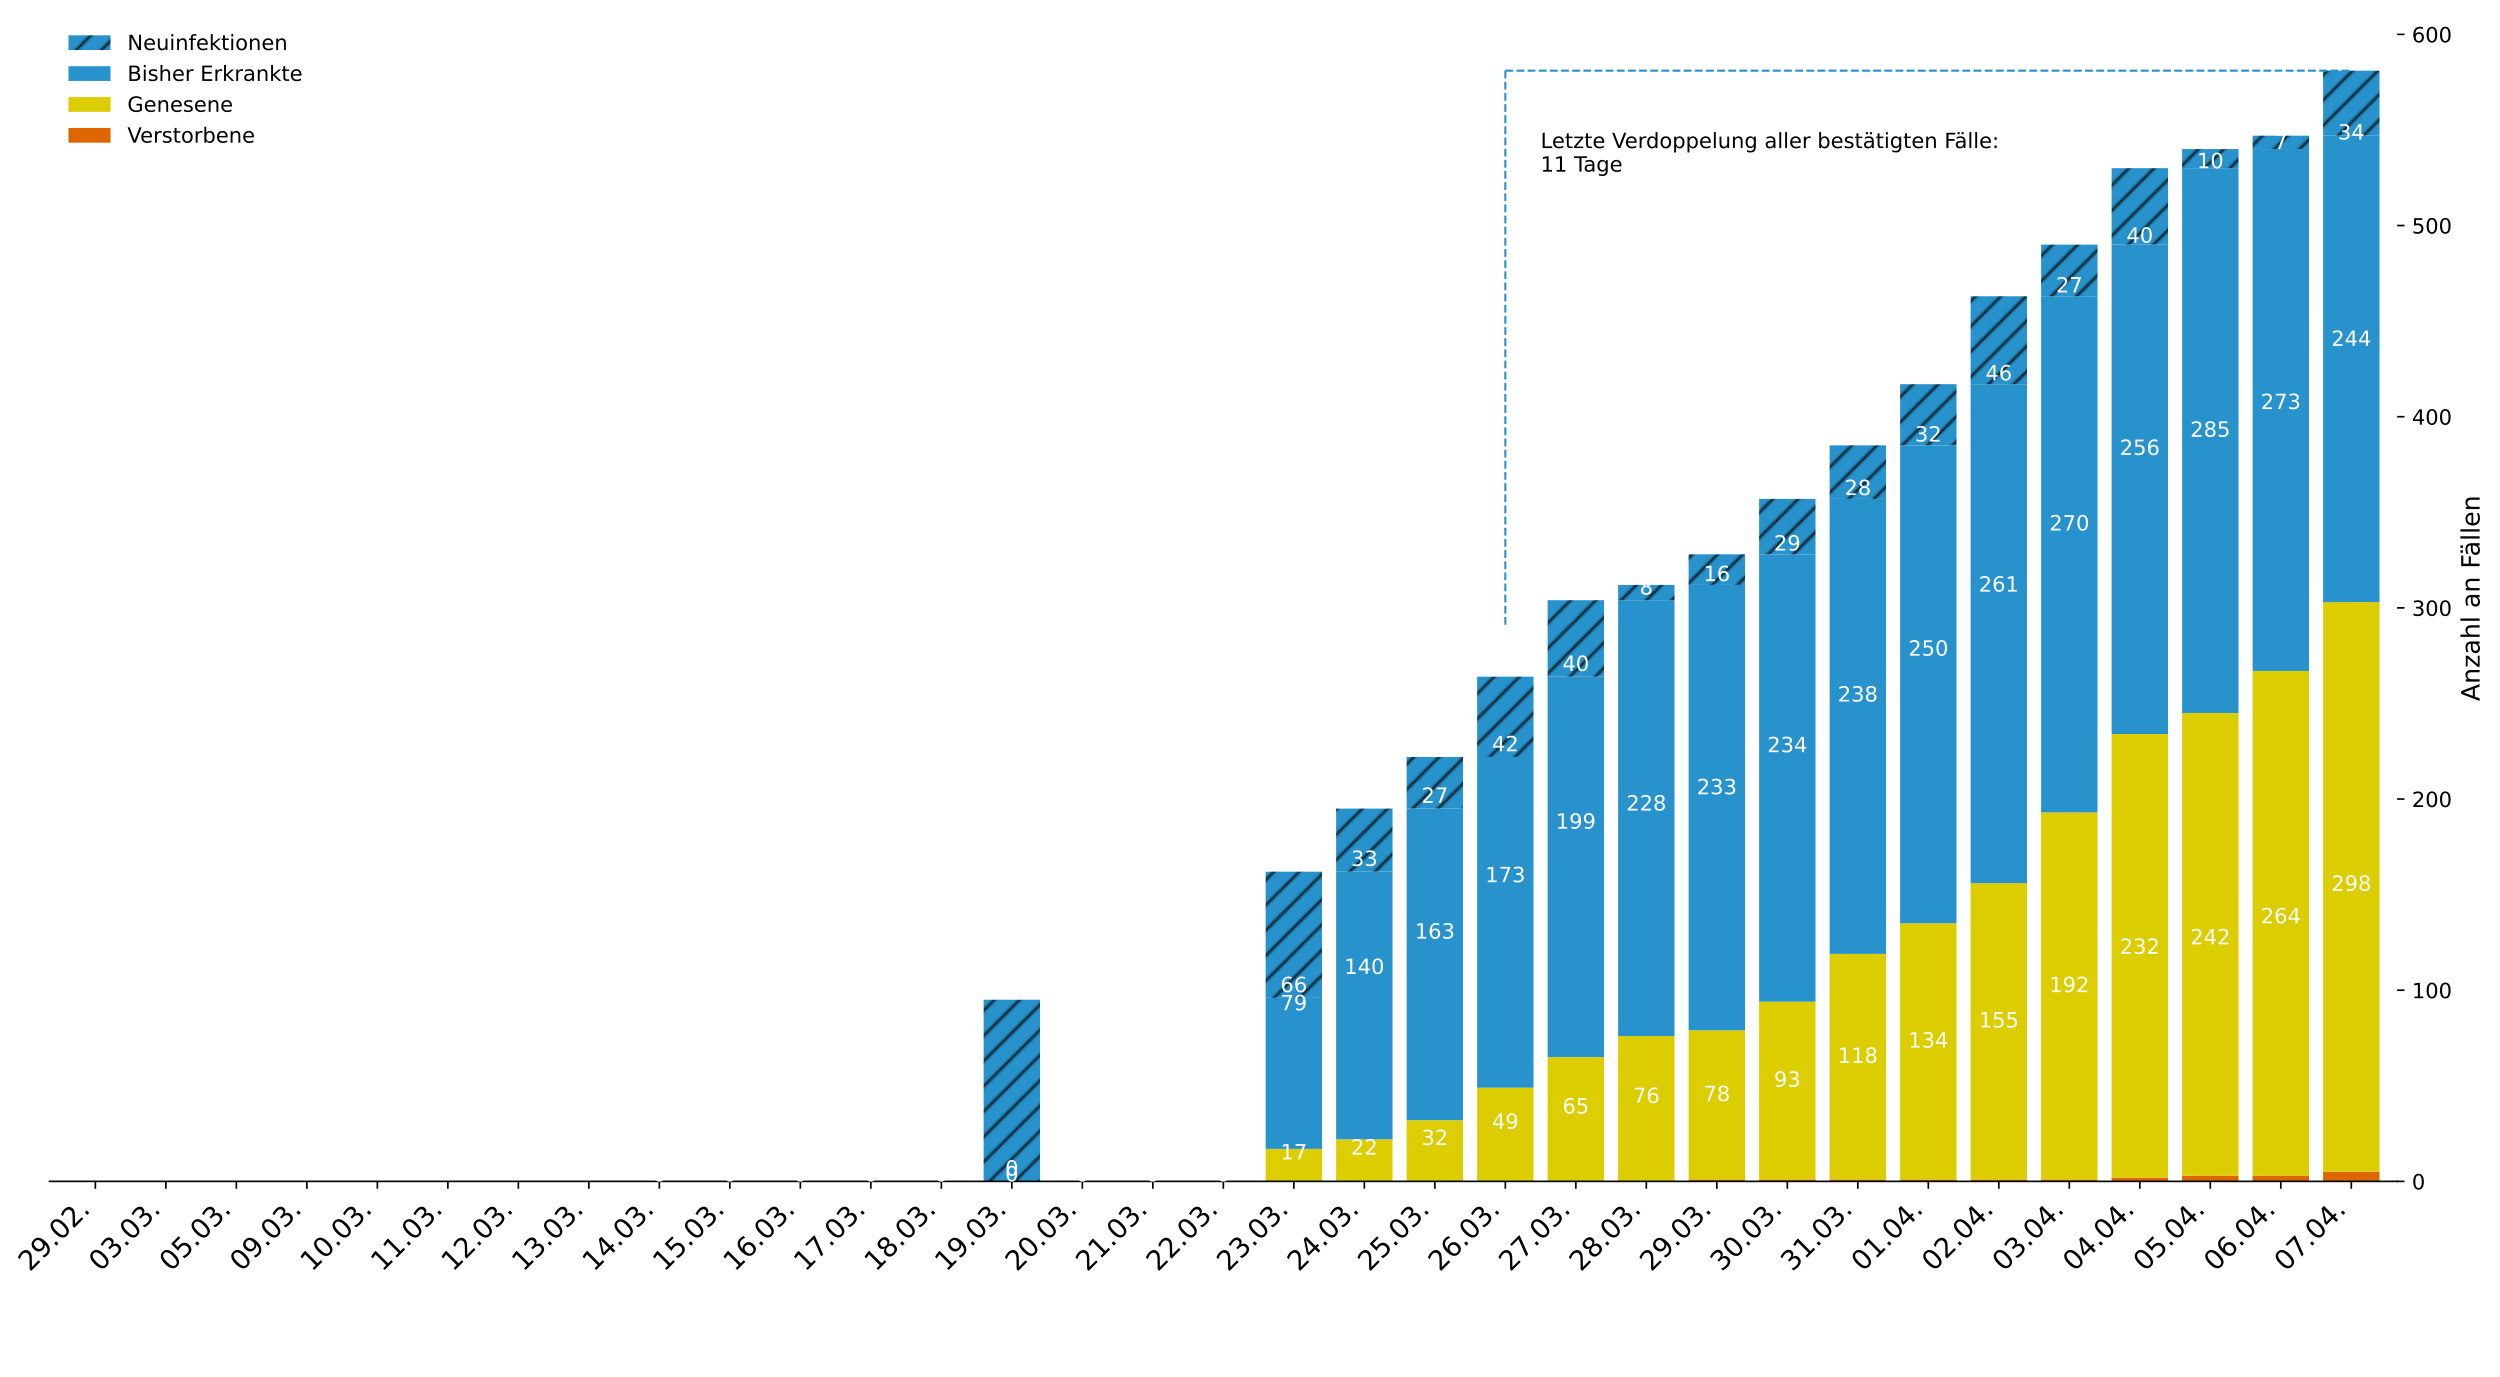 <?xml version="1.0" encoding="utf-8" standalone="no"?>
<!DOCTYPE svg PUBLIC "-//W3C//DTD SVG 1.1//EN"
  "http://www.w3.org/Graphics/SVG/1.1/DTD/svg11.dtd">
<!-- Created with matplotlib (https://matplotlib.org/) -->
<svg height="654.487pt" version="1.1" viewBox="0 0 1188.452 654.487" width="1188.452pt" xmlns="http://www.w3.org/2000/svg" xmlns:xlink="http://www.w3.org/1999/xlink">
 <defs>
  <style type="text/css">
*{stroke-linecap:butt;stroke-linejoin:round;}
  </style>
 </defs>
 <g id="figure_1">
  <g id="patch_1">
   <path d="M 0 654.487 
L 1188.452 654.487 
L 1188.452 0 
L 0 0 
z
" style="fill:#ffffff;"/>
  </g>
  <g id="axes_1">
   <g id="patch_2">
    <path d="M 23.55 561.6 
L 1139.55 561.6 
L 1139.55 7.2 
L 23.55 7.2 
z
" style="fill:#ffffff;"/>
   </g>
   <g id="patch_3">
    <path clip-path="url(#p536ef2f8c0)" d="M 31.929 561.6 
L 58.739 561.6 
L 58.739 561.6 
L 31.929 561.6 
z
" style="fill:url(#ha8158cc268);"/>
   </g>
   <g id="patch_4">
    <path clip-path="url(#p536ef2f8c0)" d="M 65.442 561.6 
L 92.253 561.6 
L 92.253 561.6 
L 65.442 561.6 
z
" style="fill:url(#ha8158cc268);"/>
   </g>
   <g id="patch_5">
    <path clip-path="url(#p536ef2f8c0)" d="M 98.956 561.6 
L 125.766 561.6 
L 125.766 561.6 
L 98.956 561.6 
z
" style="fill:url(#ha8158cc268);"/>
   </g>
   <g id="patch_6">
    <path clip-path="url(#p536ef2f8c0)" d="M 132.469 561.6 
L 159.28 561.6 
L 159.28 561.6 
L 132.469 561.6 
z
" style="fill:url(#ha8158cc268);"/>
   </g>
   <g id="patch_7">
    <path clip-path="url(#p536ef2f8c0)" d="M 165.983 561.6 
L 192.794 561.6 
L 192.794 561.6 
L 165.983 561.6 
z
" style="fill:url(#ha8158cc268);"/>
   </g>
   <g id="patch_8">
    <path clip-path="url(#p536ef2f8c0)" d="M 199.496 561.6 
L 226.307 561.6 
L 226.307 561.6 
L 199.496 561.6 
z
" style="fill:url(#ha8158cc268);"/>
   </g>
   <g id="patch_9">
    <path clip-path="url(#p536ef2f8c0)" d="M 233.01 561.6 
L 259.821 561.6 
L 259.821 561.6 
L 233.01 561.6 
z
" style="fill:url(#ha8158cc268);"/>
   </g>
   <g id="patch_10">
    <path clip-path="url(#p536ef2f8c0)" d="M 266.523 561.6 
L 293.334 561.6 
L 293.334 561.6 
L 266.523 561.6 
z
" style="fill:url(#ha8158cc268);"/>
   </g>
   <g id="patch_11">
    <path clip-path="url(#p536ef2f8c0)" d="M 300.037 561.6 
L 326.848 561.6 
L 326.848 561.6 
L 300.037 561.6 
z
" style="fill:url(#ha8158cc268);"/>
   </g>
   <g id="patch_12">
    <path clip-path="url(#p536ef2f8c0)" d="M 333.55 561.6 
L 360.361 561.6 
L 360.361 561.6 
L 333.55 561.6 
z
" style="fill:url(#ha8158cc268);"/>
   </g>
   <g id="patch_13">
    <path clip-path="url(#p536ef2f8c0)" d="M 367.064 561.6 
L 393.875 561.6 
L 393.875 561.6 
L 367.064 561.6 
z
" style="fill:url(#ha8158cc268);"/>
   </g>
   <g id="patch_14">
    <path clip-path="url(#p536ef2f8c0)" d="M 400.577 561.6 
L 427.388 561.6 
L 427.388 561.6 
L 400.577 561.6 
z
" style="fill:url(#ha8158cc268);"/>
   </g>
   <g id="patch_15">
    <path clip-path="url(#p536ef2f8c0)" d="M 434.091 561.6 
L 460.902 561.6 
L 460.902 561.6 
L 434.091 561.6 
z
" style="fill:url(#ha8158cc268);"/>
   </g>
   <g id="patch_16">
    <path clip-path="url(#p536ef2f8c0)" d="M 467.604 561.6 
L 494.415 561.6 
L 494.415 561.6 
L 467.604 561.6 
z
" style="fill:url(#ha8158cc268);"/>
   </g>
   <g id="patch_17">
    <path clip-path="url(#p536ef2f8c0)" d="M 501.118 561.6 
L 527.929 561.6 
L 527.929 561.6 
L 501.118 561.6 
z
" style="fill:url(#ha8158cc268);"/>
   </g>
   <g id="patch_18">
    <path clip-path="url(#p536ef2f8c0)" d="M 534.631 561.6 
L 561.442 561.6 
L 561.442 561.6 
L 534.631 561.6 
z
" style="fill:url(#ha8158cc268);"/>
   </g>
   <g id="patch_19">
    <path clip-path="url(#p536ef2f8c0)" d="M 568.145 561.6 
L 594.956 561.6 
L 594.956 561.6 
L 568.145 561.6 
z
" style="fill:url(#ha8158cc268);"/>
   </g>
   <g id="patch_20">
    <path clip-path="url(#p536ef2f8c0)" d="M 601.658 561.6 
L 628.469 561.6 
L 628.469 561.6 
L 601.658 561.6 
z
" style="fill:url(#ha8158cc268);"/>
   </g>
   <g id="patch_21">
    <path clip-path="url(#p536ef2f8c0)" d="M 635.172 561.6 
L 661.983 561.6 
L 661.983 561.6 
L 635.172 561.6 
z
" style="fill:url(#ha8158cc268);"/>
   </g>
   <g id="patch_22">
    <path clip-path="url(#p536ef2f8c0)" d="M 668.685 561.6 
L 695.496 561.6 
L 695.496 561.6 
L 668.685 561.6 
z
" style="fill:url(#ha8158cc268);"/>
   </g>
   <g id="patch_23">
    <path clip-path="url(#p536ef2f8c0)" d="M 702.199 561.6 
L 729.01 561.6 
L 729.01 561.6 
L 702.199 561.6 
z
" style="fill:url(#ha8158cc268);"/>
   </g>
   <g id="patch_24">
    <path clip-path="url(#p536ef2f8c0)" d="M 735.712 561.6 
L 762.523 561.6 
L 762.523 561.6 
L 735.712 561.6 
z
" style="fill:url(#ha8158cc268);"/>
   </g>
   <g id="patch_25">
    <path clip-path="url(#p536ef2f8c0)" d="M 769.226 561.6 
L 796.037 561.6 
L 796.037 561.6 
L 769.226 561.6 
z
" style="fill:url(#ha8158cc268);"/>
   </g>
   <g id="patch_26">
    <path clip-path="url(#p536ef2f8c0)" d="M 802.739 561.6 
L 829.55 561.6 
L 829.55 560.691 
L 802.739 560.691 
z
" style="fill:url(#ha8158cc268);"/>
   </g>
   <g id="patch_27">
    <path clip-path="url(#p536ef2f8c0)" d="M 836.253 561.6 
L 863.064 561.6 
L 863.064 560.691 
L 836.253 560.691 
z
" style="fill:url(#ha8158cc268);"/>
   </g>
   <g id="patch_28">
    <path clip-path="url(#p536ef2f8c0)" d="M 869.766 561.6 
L 896.577 561.6 
L 896.577 560.691 
L 869.766 560.691 
z
" style="fill:url(#ha8158cc268);"/>
   </g>
   <g id="patch_29">
    <path clip-path="url(#p536ef2f8c0)" d="M 903.28 561.6 
L 930.091 561.6 
L 930.091 560.691 
L 903.28 560.691 
z
" style="fill:url(#ha8158cc268);"/>
   </g>
   <g id="patch_30">
    <path clip-path="url(#p536ef2f8c0)" d="M 936.794 561.6 
L 963.604 561.6 
L 963.604 560.691 
L 936.794 560.691 
z
" style="fill:url(#ha8158cc268);"/>
   </g>
   <g id="patch_31">
    <path clip-path="url(#p536ef2f8c0)" d="M 970.307 561.6 
L 997.118 561.6 
L 997.118 560.691 
L 970.307 560.691 
z
" style="fill:url(#ha8158cc268);"/>
   </g>
   <g id="patch_32">
    <path clip-path="url(#p536ef2f8c0)" d="M 1003.821 561.6 
L 1030.631 561.6 
L 1030.631 559.782 
L 1003.821 559.782 
z
" style="fill:url(#ha8158cc268);"/>
   </g>
   <g id="patch_33">
    <path clip-path="url(#p536ef2f8c0)" d="M 1037.334 561.6 
L 1064.145 561.6 
L 1064.145 558.874 
L 1037.334 558.874 
z
" style="fill:url(#ha8158cc268);"/>
   </g>
   <g id="patch_34">
    <path clip-path="url(#p536ef2f8c0)" d="M 1070.848 561.6 
L 1097.658 561.6 
L 1097.658 558.874 
L 1070.848 558.874 
z
" style="fill:url(#ha8158cc268);"/>
   </g>
   <g id="patch_35">
    <path clip-path="url(#p536ef2f8c0)" d="M 1104.361 561.6 
L 1131.172 561.6 
L 1131.172 557.056 
L 1104.361 557.056 
z
" style="fill:url(#ha8158cc268);"/>
   </g>
   <g id="patch_36">
    <path clip-path="url(#p536ef2f8c0)" d="M 31.929 561.6 
L 58.739 561.6 
L 58.739 561.6 
L 31.929 561.6 
z
" style="fill:url(#hab63dd69a7);"/>
   </g>
   <g id="patch_37">
    <path clip-path="url(#p536ef2f8c0)" d="M 65.442 561.6 
L 92.253 561.6 
L 92.253 561.6 
L 65.442 561.6 
z
" style="fill:url(#hab63dd69a7);"/>
   </g>
   <g id="patch_38">
    <path clip-path="url(#p536ef2f8c0)" d="M 98.956 561.6 
L 125.766 561.6 
L 125.766 561.6 
L 98.956 561.6 
z
" style="fill:url(#hab63dd69a7);"/>
   </g>
   <g id="patch_39">
    <path clip-path="url(#p536ef2f8c0)" d="M 132.469 561.6 
L 159.28 561.6 
L 159.28 561.6 
L 132.469 561.6 
z
" style="fill:url(#hab63dd69a7);"/>
   </g>
   <g id="patch_40">
    <path clip-path="url(#p536ef2f8c0)" d="M 165.983 561.6 
L 192.794 561.6 
L 192.794 561.6 
L 165.983 561.6 
z
" style="fill:url(#hab63dd69a7);"/>
   </g>
   <g id="patch_41">
    <path clip-path="url(#p536ef2f8c0)" d="M 199.496 561.6 
L 226.307 561.6 
L 226.307 561.6 
L 199.496 561.6 
z
" style="fill:url(#hab63dd69a7);"/>
   </g>
   <g id="patch_42">
    <path clip-path="url(#p536ef2f8c0)" d="M 233.01 561.6 
L 259.821 561.6 
L 259.821 561.6 
L 233.01 561.6 
z
" style="fill:url(#hab63dd69a7);"/>
   </g>
   <g id="patch_43">
    <path clip-path="url(#p536ef2f8c0)" d="M 266.523 561.6 
L 293.334 561.6 
L 293.334 561.6 
L 266.523 561.6 
z
" style="fill:url(#hab63dd69a7);"/>
   </g>
   <g id="patch_44">
    <path clip-path="url(#p536ef2f8c0)" d="M 300.037 561.6 
L 326.848 561.6 
L 326.848 561.6 
L 300.037 561.6 
z
" style="fill:url(#hab63dd69a7);"/>
   </g>
   <g id="patch_45">
    <path clip-path="url(#p536ef2f8c0)" d="M 333.55 561.6 
L 360.361 561.6 
L 360.361 561.6 
L 333.55 561.6 
z
" style="fill:url(#hab63dd69a7);"/>
   </g>
   <g id="patch_46">
    <path clip-path="url(#p536ef2f8c0)" d="M 367.064 561.6 
L 393.875 561.6 
L 393.875 561.6 
L 367.064 561.6 
z
" style="fill:url(#hab63dd69a7);"/>
   </g>
   <g id="patch_47">
    <path clip-path="url(#p536ef2f8c0)" d="M 400.577 561.6 
L 427.388 561.6 
L 427.388 561.6 
L 400.577 561.6 
z
" style="fill:url(#hab63dd69a7);"/>
   </g>
   <g id="patch_48">
    <path clip-path="url(#p536ef2f8c0)" d="M 434.091 561.6 
L 460.902 561.6 
L 460.902 561.6 
L 434.091 561.6 
z
" style="fill:url(#hab63dd69a7);"/>
   </g>
   <g id="patch_49">
    <path clip-path="url(#p536ef2f8c0)" d="M 467.604 561.6 
L 494.415 561.6 
L 494.415 561.6 
L 467.604 561.6 
z
" style="fill:url(#hab63dd69a7);"/>
   </g>
   <g id="patch_50">
    <path clip-path="url(#p536ef2f8c0)" d="M 501.118 561.6 
L 527.929 561.6 
L 527.929 561.6 
L 501.118 561.6 
z
" style="fill:url(#hab63dd69a7);"/>
   </g>
   <g id="patch_51">
    <path clip-path="url(#p536ef2f8c0)" d="M 534.631 561.6 
L 561.442 561.6 
L 561.442 561.6 
L 534.631 561.6 
z
" style="fill:url(#hab63dd69a7);"/>
   </g>
   <g id="patch_52">
    <path clip-path="url(#p536ef2f8c0)" d="M 568.145 561.6 
L 594.956 561.6 
L 594.956 561.6 
L 568.145 561.6 
z
" style="fill:url(#hab63dd69a7);"/>
   </g>
   <g id="patch_53">
    <path clip-path="url(#p536ef2f8c0)" d="M 601.658 561.6 
L 628.469 561.6 
L 628.469 546.151 
L 601.658 546.151 
z
" style="fill:url(#hab63dd69a7);"/>
   </g>
   <g id="patch_54">
    <path clip-path="url(#p536ef2f8c0)" d="M 635.172 561.6 
L 661.983 561.6 
L 661.983 541.607 
L 635.172 541.607 
z
" style="fill:url(#hab63dd69a7);"/>
   </g>
   <g id="patch_55">
    <path clip-path="url(#p536ef2f8c0)" d="M 668.685 561.6 
L 695.496 561.6 
L 695.496 532.519 
L 668.685 532.519 
z
" style="fill:url(#hab63dd69a7);"/>
   </g>
   <g id="patch_56">
    <path clip-path="url(#p536ef2f8c0)" d="M 702.199 561.6 
L 729.01 561.6 
L 729.01 517.07 
L 702.199 517.07 
z
" style="fill:url(#hab63dd69a7);"/>
   </g>
   <g id="patch_57">
    <path clip-path="url(#p536ef2f8c0)" d="M 735.712 561.6 
L 762.523 561.6 
L 762.523 502.529 
L 735.712 502.529 
z
" style="fill:url(#hab63dd69a7);"/>
   </g>
   <g id="patch_58">
    <path clip-path="url(#p536ef2f8c0)" d="M 769.226 561.6 
L 796.037 561.6 
L 796.037 492.533 
L 769.226 492.533 
z
" style="fill:url(#hab63dd69a7);"/>
   </g>
   <g id="patch_59">
    <path clip-path="url(#p536ef2f8c0)" d="M 802.739 560.691 
L 829.55 560.691 
L 829.55 489.807 
L 802.739 489.807 
z
" style="fill:url(#hab63dd69a7);"/>
   </g>
   <g id="patch_60">
    <path clip-path="url(#p536ef2f8c0)" d="M 836.253 560.691 
L 863.064 560.691 
L 863.064 476.175 
L 836.253 476.175 
z
" style="fill:url(#hab63dd69a7);"/>
   </g>
   <g id="patch_61">
    <path clip-path="url(#p536ef2f8c0)" d="M 869.766 560.691 
L 896.577 560.691 
L 896.577 453.455 
L 869.766 453.455 
z
" style="fill:url(#hab63dd69a7);"/>
   </g>
   <g id="patch_62">
    <path clip-path="url(#p536ef2f8c0)" d="M 903.28 560.691 
L 930.091 560.691 
L 930.091 438.915 
L 903.28 438.915 
z
" style="fill:url(#hab63dd69a7);"/>
   </g>
   <g id="patch_63">
    <path clip-path="url(#p536ef2f8c0)" d="M 936.794 560.691 
L 963.604 560.691 
L 963.604 419.831 
L 936.794 419.831 
z
" style="fill:url(#hab63dd69a7);"/>
   </g>
   <g id="patch_64">
    <path clip-path="url(#p536ef2f8c0)" d="M 970.307 560.691 
L 997.118 560.691 
L 997.118 386.206 
L 970.307 386.206 
z
" style="fill:url(#hab63dd69a7);"/>
   </g>
   <g id="patch_65">
    <path clip-path="url(#p536ef2f8c0)" d="M 1003.821 559.782 
L 1030.631 559.782 
L 1030.631 348.946 
L 1003.821 348.946 
z
" style="fill:url(#hab63dd69a7);"/>
   </g>
   <g id="patch_66">
    <path clip-path="url(#p536ef2f8c0)" d="M 1037.334 558.874 
L 1064.145 558.874 
L 1064.145 338.949 
L 1037.334 338.949 
z
" style="fill:url(#hab63dd69a7);"/>
   </g>
   <g id="patch_67">
    <path clip-path="url(#p536ef2f8c0)" d="M 1070.848 558.874 
L 1097.658 558.874 
L 1097.658 318.956 
L 1070.848 318.956 
z
" style="fill:url(#hab63dd69a7);"/>
   </g>
   <g id="patch_68">
    <path clip-path="url(#p536ef2f8c0)" d="M 1104.361 557.056 
L 1131.172 557.056 
L 1131.172 286.24 
L 1104.361 286.24 
z
" style="fill:url(#hab63dd69a7);"/>
   </g>
   <g id="patch_69">
    <path clip-path="url(#p536ef2f8c0)" d="M 31.929 561.6 
L 58.739 561.6 
L 58.739 561.6 
L 31.929 561.6 
z
" style="fill:url(#hc2afedc7c6);"/>
   </g>
   <g id="patch_70">
    <path clip-path="url(#p536ef2f8c0)" d="M 65.442 561.6 
L 92.253 561.6 
L 92.253 561.6 
L 65.442 561.6 
z
" style="fill:url(#hc2afedc7c6);"/>
   </g>
   <g id="patch_71">
    <path clip-path="url(#p536ef2f8c0)" d="M 98.956 561.6 
L 125.766 561.6 
L 125.766 561.6 
L 98.956 561.6 
z
" style="fill:url(#hc2afedc7c6);"/>
   </g>
   <g id="patch_72">
    <path clip-path="url(#p536ef2f8c0)" d="M 132.469 561.6 
L 159.28 561.6 
L 159.28 561.6 
L 132.469 561.6 
z
" style="fill:url(#hc2afedc7c6);"/>
   </g>
   <g id="patch_73">
    <path clip-path="url(#p536ef2f8c0)" d="M 165.983 561.6 
L 192.794 561.6 
L 192.794 561.6 
L 165.983 561.6 
z
" style="fill:url(#hc2afedc7c6);"/>
   </g>
   <g id="patch_74">
    <path clip-path="url(#p536ef2f8c0)" d="M 199.496 561.6 
L 226.307 561.6 
L 226.307 561.6 
L 199.496 561.6 
z
" style="fill:url(#hc2afedc7c6);"/>
   </g>
   <g id="patch_75">
    <path clip-path="url(#p536ef2f8c0)" d="M 233.01 561.6 
L 259.821 561.6 
L 259.821 561.6 
L 233.01 561.6 
z
" style="fill:url(#hc2afedc7c6);"/>
   </g>
   <g id="patch_76">
    <path clip-path="url(#p536ef2f8c0)" d="M 266.523 561.6 
L 293.334 561.6 
L 293.334 561.6 
L 266.523 561.6 
z
" style="fill:url(#hc2afedc7c6);"/>
   </g>
   <g id="patch_77">
    <path clip-path="url(#p536ef2f8c0)" d="M 300.037 561.6 
L 326.848 561.6 
L 326.848 561.6 
L 300.037 561.6 
z
" style="fill:url(#hc2afedc7c6);"/>
   </g>
   <g id="patch_78">
    <path clip-path="url(#p536ef2f8c0)" d="M 333.55 561.6 
L 360.361 561.6 
L 360.361 561.6 
L 333.55 561.6 
z
" style="fill:url(#hc2afedc7c6);"/>
   </g>
   <g id="patch_79">
    <path clip-path="url(#p536ef2f8c0)" d="M 367.064 561.6 
L 393.875 561.6 
L 393.875 561.6 
L 367.064 561.6 
z
" style="fill:url(#hc2afedc7c6);"/>
   </g>
   <g id="patch_80">
    <path clip-path="url(#p536ef2f8c0)" d="M 400.577 561.6 
L 427.388 561.6 
L 427.388 561.6 
L 400.577 561.6 
z
" style="fill:url(#hc2afedc7c6);"/>
   </g>
   <g id="patch_81">
    <path clip-path="url(#p536ef2f8c0)" d="M 434.091 561.6 
L 460.902 561.6 
L 460.902 561.6 
L 434.091 561.6 
z
" style="fill:url(#hc2afedc7c6);"/>
   </g>
   <g id="patch_82">
    <path clip-path="url(#p536ef2f8c0)" d="M 467.604 561.6 
L 494.415 561.6 
L 494.415 561.6 
L 467.604 561.6 
z
" style="fill:url(#hc2afedc7c6);"/>
   </g>
   <g id="patch_83">
    <path clip-path="url(#p536ef2f8c0)" d="M 501.118 561.6 
L 527.929 561.6 
L 527.929 561.6 
L 501.118 561.6 
z
" style="fill:url(#hc2afedc7c6);"/>
   </g>
   <g id="patch_84">
    <path clip-path="url(#p536ef2f8c0)" d="M 534.631 561.6 
L 561.442 561.6 
L 561.442 561.6 
L 534.631 561.6 
z
" style="fill:url(#hc2afedc7c6);"/>
   </g>
   <g id="patch_85">
    <path clip-path="url(#p536ef2f8c0)" d="M 568.145 561.6 
L 594.956 561.6 
L 594.956 561.6 
L 568.145 561.6 
z
" style="fill:url(#hc2afedc7c6);"/>
   </g>
   <g id="patch_86">
    <path clip-path="url(#p536ef2f8c0)" d="M 601.658 546.151 
L 628.469 546.151 
L 628.469 474.357 
L 601.658 474.357 
z
" style="fill:url(#hc2afedc7c6);"/>
   </g>
   <g id="patch_87">
    <path clip-path="url(#p536ef2f8c0)" d="M 635.172 541.607 
L 661.983 541.607 
L 661.983 414.378 
L 635.172 414.378 
z
" style="fill:url(#hc2afedc7c6);"/>
   </g>
   <g id="patch_88">
    <path clip-path="url(#p536ef2f8c0)" d="M 668.685 532.519 
L 695.496 532.519 
L 695.496 384.388 
L 668.685 384.388 
z
" style="fill:url(#hc2afedc7c6);"/>
   </g>
   <g id="patch_89">
    <path clip-path="url(#p536ef2f8c0)" d="M 702.199 517.07 
L 729.01 517.07 
L 729.01 359.851 
L 702.199 359.851 
z
" style="fill:url(#hc2afedc7c6);"/>
   </g>
   <g id="patch_90">
    <path clip-path="url(#p536ef2f8c0)" d="M 735.712 502.529 
L 762.523 502.529 
L 762.523 321.683 
L 735.712 321.683 
z
" style="fill:url(#hc2afedc7c6);"/>
   </g>
   <g id="patch_91">
    <path clip-path="url(#p536ef2f8c0)" d="M 769.226 492.533 
L 796.037 492.533 
L 796.037 285.331 
L 769.226 285.331 
z
" style="fill:url(#hc2afedc7c6);"/>
   </g>
   <g id="patch_92">
    <path clip-path="url(#p536ef2f8c0)" d="M 802.739 489.807 
L 829.55 489.807 
L 829.55 278.061 
L 802.739 278.061 
z
" style="fill:url(#hc2afedc7c6);"/>
   </g>
   <g id="patch_93">
    <path clip-path="url(#p536ef2f8c0)" d="M 836.253 476.175 
L 863.064 476.175 
L 863.064 263.521 
L 836.253 263.521 
z
" style="fill:url(#hc2afedc7c6);"/>
   </g>
   <g id="patch_94">
    <path clip-path="url(#p536ef2f8c0)" d="M 869.766 453.455 
L 896.577 453.455 
L 896.577 237.166 
L 869.766 237.166 
z
" style="fill:url(#hc2afedc7c6);"/>
   </g>
   <g id="patch_95">
    <path clip-path="url(#p536ef2f8c0)" d="M 903.28 438.915 
L 930.091 438.915 
L 930.091 211.72 
L 903.28 211.72 
z
" style="fill:url(#hc2afedc7c6);"/>
   </g>
   <g id="patch_96">
    <path clip-path="url(#p536ef2f8c0)" d="M 936.794 419.831 
L 963.604 419.831 
L 963.604 182.64 
L 936.794 182.64 
z
" style="fill:url(#hc2afedc7c6);"/>
   </g>
   <g id="patch_97">
    <path clip-path="url(#p536ef2f8c0)" d="M 970.307 386.206 
L 997.118 386.206 
L 997.118 140.836 
L 970.307 140.836 
z
" style="fill:url(#hc2afedc7c6);"/>
   </g>
   <g id="patch_98">
    <path clip-path="url(#p536ef2f8c0)" d="M 1003.821 348.946 
L 1030.631 348.946 
L 1030.631 116.299 
L 1003.821 116.299 
z
" style="fill:url(#hc2afedc7c6);"/>
   </g>
   <g id="patch_99">
    <path clip-path="url(#p536ef2f8c0)" d="M 1037.334 338.949 
L 1064.145 338.949 
L 1064.145 79.948 
L 1037.334 79.948 
z
" style="fill:url(#hc2afedc7c6);"/>
   </g>
   <g id="patch_100">
    <path clip-path="url(#p536ef2f8c0)" d="M 1070.848 318.956 
L 1097.658 318.956 
L 1097.658 70.86 
L 1070.848 70.86 
z
" style="fill:url(#hc2afedc7c6);"/>
   </g>
   <g id="patch_101">
    <path clip-path="url(#p536ef2f8c0)" d="M 1104.361 286.24 
L 1131.172 286.24 
L 1131.172 64.498 
L 1104.361 64.498 
z
" style="fill:url(#hc2afedc7c6);"/>
   </g>
   <g id="patch_102">
    <path clip-path="url(#p536ef2f8c0)" d="M 31.929 561.6 
L 58.739 561.6 
L 58.739 561.6 
L 31.929 561.6 
z
" style="fill:url(#h35f8618ea5);"/>
   </g>
   <g id="patch_103">
    <path clip-path="url(#p536ef2f8c0)" d="M 65.442 561.6 
L 92.253 561.6 
L 92.253 561.6 
L 65.442 561.6 
z
" style="fill:url(#h35f8618ea5);"/>
   </g>
   <g id="patch_104">
    <path clip-path="url(#p536ef2f8c0)" d="M 98.956 561.6 
L 125.766 561.6 
L 125.766 561.6 
L 98.956 561.6 
z
" style="fill:url(#h35f8618ea5);"/>
   </g>
   <g id="patch_105">
    <path clip-path="url(#p536ef2f8c0)" d="M 132.469 561.6 
L 159.28 561.6 
L 159.28 561.6 
L 132.469 561.6 
z
" style="fill:url(#h35f8618ea5);"/>
   </g>
   <g id="patch_106">
    <path clip-path="url(#p536ef2f8c0)" d="M 165.983 561.6 
L 192.794 561.6 
L 192.794 561.6 
L 165.983 561.6 
z
" style="fill:url(#h35f8618ea5);"/>
   </g>
   <g id="patch_107">
    <path clip-path="url(#p536ef2f8c0)" d="M 199.496 561.6 
L 226.307 561.6 
L 226.307 561.6 
L 199.496 561.6 
z
" style="fill:url(#h35f8618ea5);"/>
   </g>
   <g id="patch_108">
    <path clip-path="url(#p536ef2f8c0)" d="M 233.01 561.6 
L 259.821 561.6 
L 259.821 561.6 
L 233.01 561.6 
z
" style="fill:url(#h35f8618ea5);"/>
   </g>
   <g id="patch_109">
    <path clip-path="url(#p536ef2f8c0)" d="M 266.523 561.6 
L 293.334 561.6 
L 293.334 561.6 
L 266.523 561.6 
z
" style="fill:url(#h35f8618ea5);"/>
   </g>
   <g id="patch_110">
    <path clip-path="url(#p536ef2f8c0)" d="M 300.037 561.6 
L 326.848 561.6 
L 326.848 561.6 
L 300.037 561.6 
z
" style="fill:url(#h35f8618ea5);"/>
   </g>
   <g id="patch_111">
    <path clip-path="url(#p536ef2f8c0)" d="M 333.55 561.6 
L 360.361 561.6 
L 360.361 561.6 
L 333.55 561.6 
z
" style="fill:url(#h35f8618ea5);"/>
   </g>
   <g id="patch_112">
    <path clip-path="url(#p536ef2f8c0)" d="M 367.064 561.6 
L 393.875 561.6 
L 393.875 561.6 
L 367.064 561.6 
z
" style="fill:url(#h35f8618ea5);"/>
   </g>
   <g id="patch_113">
    <path clip-path="url(#p536ef2f8c0)" d="M 400.577 561.6 
L 427.388 561.6 
L 427.388 561.6 
L 400.577 561.6 
z
" style="fill:url(#h35f8618ea5);"/>
   </g>
   <g id="patch_114">
    <path clip-path="url(#p536ef2f8c0)" d="M 434.091 561.6 
L 460.902 561.6 
L 460.902 561.6 
L 434.091 561.6 
z
" style="fill:url(#h35f8618ea5);"/>
   </g>
   <g id="patch_115">
    <path clip-path="url(#p536ef2f8c0)" d="M 467.604 561.6 
L 494.415 561.6 
L 494.415 475.266 
L 467.604 475.266 
z
" style="fill:url(#h35f8618ea5);"/>
   </g>
   <g id="patch_116">
    <path clip-path="url(#p536ef2f8c0)" d="M 501.118 561.6 
L 527.929 561.6 
L 527.929 561.6 
L 501.118 561.6 
z
" style="fill:url(#h35f8618ea5);"/>
   </g>
   <g id="patch_117">
    <path clip-path="url(#p536ef2f8c0)" d="M 534.631 561.6 
L 561.442 561.6 
L 561.442 561.6 
L 534.631 561.6 
z
" style="fill:url(#h35f8618ea5);"/>
   </g>
   <g id="patch_118">
    <path clip-path="url(#p536ef2f8c0)" d="M 568.145 561.6 
L 594.956 561.6 
L 594.956 561.6 
L 568.145 561.6 
z
" style="fill:url(#h35f8618ea5);"/>
   </g>
   <g id="patch_119">
    <path clip-path="url(#p536ef2f8c0)" d="M 601.658 474.357 
L 628.469 474.357 
L 628.469 414.378 
L 601.658 414.378 
z
" style="fill:url(#h35f8618ea5);"/>
   </g>
   <g id="patch_120">
    <path clip-path="url(#p536ef2f8c0)" d="M 635.172 414.378 
L 661.983 414.378 
L 661.983 384.388 
L 635.172 384.388 
z
" style="fill:url(#h35f8618ea5);"/>
   </g>
   <g id="patch_121">
    <path clip-path="url(#p536ef2f8c0)" d="M 668.685 384.388 
L 695.496 384.388 
L 695.496 359.851 
L 668.685 359.851 
z
" style="fill:url(#h35f8618ea5);"/>
   </g>
   <g id="patch_122">
    <path clip-path="url(#p536ef2f8c0)" d="M 702.199 359.851 
L 729.01 359.851 
L 729.01 321.683 
L 702.199 321.683 
z
" style="fill:url(#h35f8618ea5);"/>
   </g>
   <g id="patch_123">
    <path clip-path="url(#p536ef2f8c0)" d="M 735.712 321.683 
L 762.523 321.683 
L 762.523 285.331 
L 735.712 285.331 
z
" style="fill:url(#h35f8618ea5);"/>
   </g>
   <g id="patch_124">
    <path clip-path="url(#p536ef2f8c0)" d="M 769.226 285.331 
L 796.037 285.331 
L 796.037 278.061 
L 769.226 278.061 
z
" style="fill:url(#h35f8618ea5);"/>
   </g>
   <g id="patch_125">
    <path clip-path="url(#p536ef2f8c0)" d="M 802.739 278.061 
L 829.55 278.061 
L 829.55 263.521 
L 802.739 263.521 
z
" style="fill:url(#h35f8618ea5);"/>
   </g>
   <g id="patch_126">
    <path clip-path="url(#p536ef2f8c0)" d="M 836.253 263.521 
L 863.064 263.521 
L 863.064 237.166 
L 836.253 237.166 
z
" style="fill:url(#h35f8618ea5);"/>
   </g>
   <g id="patch_127">
    <path clip-path="url(#p536ef2f8c0)" d="M 869.766 237.166 
L 896.577 237.166 
L 896.577 211.72 
L 869.766 211.72 
z
" style="fill:url(#h35f8618ea5);"/>
   </g>
   <g id="patch_128">
    <path clip-path="url(#p536ef2f8c0)" d="M 903.28 211.72 
L 930.091 211.72 
L 930.091 182.64 
L 903.28 182.64 
z
" style="fill:url(#h35f8618ea5);"/>
   </g>
   <g id="patch_129">
    <path clip-path="url(#p536ef2f8c0)" d="M 936.794 182.64 
L 963.604 182.64 
L 963.604 140.836 
L 936.794 140.836 
z
" style="fill:url(#h35f8618ea5);"/>
   </g>
   <g id="patch_130">
    <path clip-path="url(#p536ef2f8c0)" d="M 970.307 140.836 
L 997.118 140.836 
L 997.118 116.299 
L 970.307 116.299 
z
" style="fill:url(#h35f8618ea5);"/>
   </g>
   <g id="patch_131">
    <path clip-path="url(#p536ef2f8c0)" d="M 1003.821 116.299 
L 1030.631 116.299 
L 1030.631 79.948 
L 1003.821 79.948 
z
" style="fill:url(#h35f8618ea5);"/>
   </g>
   <g id="patch_132">
    <path clip-path="url(#p536ef2f8c0)" d="M 1037.334 79.948 
L 1064.145 79.948 
L 1064.145 70.86 
L 1037.334 70.86 
z
" style="fill:url(#h35f8618ea5);"/>
   </g>
   <g id="patch_133">
    <path clip-path="url(#p536ef2f8c0)" d="M 1070.848 70.86 
L 1097.658 70.86 
L 1097.658 64.498 
L 1070.848 64.498 
z
" style="fill:url(#h35f8618ea5);"/>
   </g>
   <g id="patch_134">
    <path clip-path="url(#p536ef2f8c0)" d="M 1104.361 64.498 
L 1131.172 64.498 
L 1131.172 33.6 
L 1104.361 33.6 
z
" style="fill:url(#h35f8618ea5);"/>
   </g>
   <g id="matplotlib.axis_1">
    <g id="xtick_1">
     <g id="line2d_1">
      <defs>
       <path d="M 0 0 
L 0 3.5 
" id="m4c71c0993b" style="stroke:#000000;stroke-width:0.8;"/>
      </defs>
      <g>
       <use style="stroke:#000000;stroke-width:0.8;" x="45.334" xlink:href="#m4c71c0993b" y="561.6"/>
      </g>
     </g>
     <g id="text_1">
      <!-- 29.02. -->
      <defs>
       <path d="M 19.188 8.297 
L 53.609 8.297 
L 53.609 0 
L 7.328 0 
L 7.328 8.297 
Q 12.938 14.109 22.625 23.891 
Q 32.328 33.688 34.812 36.531 
Q 39.547 41.844 41.422 45.531 
Q 43.312 49.219 43.312 52.781 
Q 43.312 58.594 39.234 62.25 
Q 35.156 65.922 28.609 65.922 
Q 23.969 65.922 18.812 64.312 
Q 13.672 62.703 7.812 59.422 
L 7.812 69.391 
Q 13.766 71.781 18.938 73 
Q 24.125 74.219 28.422 74.219 
Q 39.75 74.219 46.484 68.547 
Q 53.219 62.891 53.219 53.422 
Q 53.219 48.922 51.531 44.891 
Q 49.859 40.875 45.406 35.406 
Q 44.188 33.984 37.641 27.219 
Q 31.109 20.453 19.188 8.297 
z
" id="DejaVuSans-50"/>
       <path d="M 10.984 1.516 
L 10.984 10.5 
Q 14.703 8.734 18.5 7.812 
Q 22.312 6.891 25.984 6.891 
Q 35.75 6.891 40.891 13.453 
Q 46.047 20.016 46.781 33.406 
Q 43.953 29.203 39.594 26.953 
Q 35.25 24.703 29.984 24.703 
Q 19.047 24.703 12.672 31.312 
Q 6.297 37.938 6.297 49.422 
Q 6.297 60.641 12.938 67.422 
Q 19.578 74.219 30.609 74.219 
Q 43.266 74.219 49.922 64.516 
Q 56.594 54.828 56.594 36.375 
Q 56.594 19.141 48.406 8.859 
Q 40.234 -1.422 26.422 -1.422 
Q 22.703 -1.422 18.891 -0.688 
Q 15.094 0.047 10.984 1.516 
z
M 30.609 32.422 
Q 37.25 32.422 41.125 36.953 
Q 45.016 41.5 45.016 49.422 
Q 45.016 57.281 41.125 61.844 
Q 37.25 66.406 30.609 66.406 
Q 23.969 66.406 20.094 61.844 
Q 16.219 57.281 16.219 49.422 
Q 16.219 41.5 20.094 36.953 
Q 23.969 32.422 30.609 32.422 
z
" id="DejaVuSans-57"/>
       <path d="M 10.688 12.406 
L 21 12.406 
L 21 0 
L 10.688 0 
z
" id="DejaVuSans-46"/>
       <path d="M 31.781 66.406 
Q 24.172 66.406 20.328 58.906 
Q 16.5 51.422 16.5 36.375 
Q 16.5 21.391 20.328 13.891 
Q 24.172 6.391 31.781 6.391 
Q 39.453 6.391 43.281 13.891 
Q 47.125 21.391 47.125 36.375 
Q 47.125 51.422 43.281 58.906 
Q 39.453 66.406 31.781 66.406 
z
M 31.781 74.219 
Q 44.047 74.219 50.516 64.516 
Q 56.984 54.828 56.984 36.375 
Q 56.984 17.969 50.516 8.266 
Q 44.047 -1.422 31.781 -1.422 
Q 19.531 -1.422 13.062 8.266 
Q 6.594 17.969 6.594 36.375 
Q 6.594 54.828 13.062 64.516 
Q 19.531 74.219 31.781 74.219 
z
" id="DejaVuSans-48"/>
      </defs>
      <g transform="translate(14.185 604.822)rotate(-45)scale(0.13 -0.13)">
       <use xlink:href="#DejaVuSans-50"/>
       <use x="63.623" xlink:href="#DejaVuSans-57"/>
       <use x="127.246" xlink:href="#DejaVuSans-46"/>
       <use x="159.033" xlink:href="#DejaVuSans-48"/>
       <use x="222.656" xlink:href="#DejaVuSans-50"/>
       <use x="286.279" xlink:href="#DejaVuSans-46"/>
      </g>
     </g>
    </g>
    <g id="xtick_2">
     <g id="line2d_2">
      <g>
       <use style="stroke:#000000;stroke-width:0.8;" x="78.848" xlink:href="#m4c71c0993b" y="561.6"/>
      </g>
     </g>
     <g id="text_2">
      <!-- 03.03. -->
      <defs>
       <path d="M 40.578 39.312 
Q 47.656 37.797 51.625 33 
Q 55.609 28.219 55.609 21.188 
Q 55.609 10.406 48.188 4.484 
Q 40.766 -1.422 27.094 -1.422 
Q 22.516 -1.422 17.656 -0.516 
Q 12.797 0.391 7.625 2.203 
L 7.625 11.719 
Q 11.719 9.328 16.594 8.109 
Q 21.484 6.891 26.812 6.891 
Q 36.078 6.891 40.938 10.547 
Q 45.797 14.203 45.797 21.188 
Q 45.797 27.641 41.281 31.266 
Q 36.766 34.906 28.719 34.906 
L 20.219 34.906 
L 20.219 43.016 
L 29.109 43.016 
Q 36.375 43.016 40.234 45.922 
Q 44.094 48.828 44.094 54.297 
Q 44.094 59.906 40.109 62.906 
Q 36.141 65.922 28.719 65.922 
Q 24.656 65.922 20.016 65.031 
Q 15.375 64.156 9.812 62.312 
L 9.812 71.094 
Q 15.438 72.656 20.344 73.438 
Q 25.25 74.219 29.594 74.219 
Q 40.828 74.219 47.359 69.109 
Q 53.906 64.016 53.906 55.328 
Q 53.906 49.266 50.438 45.094 
Q 46.969 40.922 40.578 39.312 
z
" id="DejaVuSans-51"/>
      </defs>
      <g transform="translate(47.698 604.822)rotate(-45)scale(0.13 -0.13)">
       <use xlink:href="#DejaVuSans-48"/>
       <use x="63.623" xlink:href="#DejaVuSans-51"/>
       <use x="127.246" xlink:href="#DejaVuSans-46"/>
       <use x="159.033" xlink:href="#DejaVuSans-48"/>
       <use x="222.656" xlink:href="#DejaVuSans-51"/>
       <use x="286.279" xlink:href="#DejaVuSans-46"/>
      </g>
     </g>
    </g>
    <g id="xtick_3">
     <g id="line2d_3">
      <g>
       <use style="stroke:#000000;stroke-width:0.8;" x="112.361" xlink:href="#m4c71c0993b" y="561.6"/>
      </g>
     </g>
     <g id="text_3">
      <!-- 05.03. -->
      <defs>
       <path d="M 10.797 72.906 
L 49.516 72.906 
L 49.516 64.594 
L 19.828 64.594 
L 19.828 46.734 
Q 21.969 47.469 24.109 47.828 
Q 26.266 48.188 28.422 48.188 
Q 40.625 48.188 47.75 41.5 
Q 54.891 34.812 54.891 23.391 
Q 54.891 11.625 47.562 5.094 
Q 40.234 -1.422 26.906 -1.422 
Q 22.312 -1.422 17.547 -0.641 
Q 12.797 0.141 7.719 1.703 
L 7.719 11.625 
Q 12.109 9.234 16.797 8.062 
Q 21.484 6.891 26.703 6.891 
Q 35.156 6.891 40.078 11.328 
Q 45.016 15.766 45.016 23.391 
Q 45.016 31 40.078 35.438 
Q 35.156 39.891 26.703 39.891 
Q 22.75 39.891 18.812 39.016 
Q 14.891 38.141 10.797 36.281 
z
" id="DejaVuSans-53"/>
      </defs>
      <g transform="translate(81.212 604.822)rotate(-45)scale(0.13 -0.13)">
       <use xlink:href="#DejaVuSans-48"/>
       <use x="63.623" xlink:href="#DejaVuSans-53"/>
       <use x="127.246" xlink:href="#DejaVuSans-46"/>
       <use x="159.033" xlink:href="#DejaVuSans-48"/>
       <use x="222.656" xlink:href="#DejaVuSans-51"/>
       <use x="286.279" xlink:href="#DejaVuSans-46"/>
      </g>
     </g>
    </g>
    <g id="xtick_4">
     <g id="line2d_4">
      <g>
       <use style="stroke:#000000;stroke-width:0.8;" x="145.875" xlink:href="#m4c71c0993b" y="561.6"/>
      </g>
     </g>
     <g id="text_4">
      <!-- 09.03. -->
      <g transform="translate(114.725 604.822)rotate(-45)scale(0.13 -0.13)">
       <use xlink:href="#DejaVuSans-48"/>
       <use x="63.623" xlink:href="#DejaVuSans-57"/>
       <use x="127.246" xlink:href="#DejaVuSans-46"/>
       <use x="159.033" xlink:href="#DejaVuSans-48"/>
       <use x="222.656" xlink:href="#DejaVuSans-51"/>
       <use x="286.279" xlink:href="#DejaVuSans-46"/>
      </g>
     </g>
    </g>
    <g id="xtick_5">
     <g id="line2d_5">
      <g>
       <use style="stroke:#000000;stroke-width:0.8;" x="179.388" xlink:href="#m4c71c0993b" y="561.6"/>
      </g>
     </g>
     <g id="text_5">
      <!-- 10.03. -->
      <defs>
       <path d="M 12.406 8.297 
L 28.516 8.297 
L 28.516 63.922 
L 10.984 60.406 
L 10.984 69.391 
L 28.422 72.906 
L 38.281 72.906 
L 38.281 8.297 
L 54.391 8.297 
L 54.391 0 
L 12.406 0 
z
" id="DejaVuSans-49"/>
      </defs>
      <g transform="translate(148.239 604.822)rotate(-45)scale(0.13 -0.13)">
       <use xlink:href="#DejaVuSans-49"/>
       <use x="63.623" xlink:href="#DejaVuSans-48"/>
       <use x="127.246" xlink:href="#DejaVuSans-46"/>
       <use x="159.033" xlink:href="#DejaVuSans-48"/>
       <use x="222.656" xlink:href="#DejaVuSans-51"/>
       <use x="286.279" xlink:href="#DejaVuSans-46"/>
      </g>
     </g>
    </g>
    <g id="xtick_6">
     <g id="line2d_6">
      <g>
       <use style="stroke:#000000;stroke-width:0.8;" x="212.902" xlink:href="#m4c71c0993b" y="561.6"/>
      </g>
     </g>
     <g id="text_6">
      <!-- 11.03. -->
      <g transform="translate(181.752 604.822)rotate(-45)scale(0.13 -0.13)">
       <use xlink:href="#DejaVuSans-49"/>
       <use x="63.623" xlink:href="#DejaVuSans-49"/>
       <use x="127.246" xlink:href="#DejaVuSans-46"/>
       <use x="159.033" xlink:href="#DejaVuSans-48"/>
       <use x="222.656" xlink:href="#DejaVuSans-51"/>
       <use x="286.279" xlink:href="#DejaVuSans-46"/>
      </g>
     </g>
    </g>
    <g id="xtick_7">
     <g id="line2d_7">
      <g>
       <use style="stroke:#000000;stroke-width:0.8;" x="246.415" xlink:href="#m4c71c0993b" y="561.6"/>
      </g>
     </g>
     <g id="text_7">
      <!-- 12.03. -->
      <g transform="translate(215.266 604.822)rotate(-45)scale(0.13 -0.13)">
       <use xlink:href="#DejaVuSans-49"/>
       <use x="63.623" xlink:href="#DejaVuSans-50"/>
       <use x="127.246" xlink:href="#DejaVuSans-46"/>
       <use x="159.033" xlink:href="#DejaVuSans-48"/>
       <use x="222.656" xlink:href="#DejaVuSans-51"/>
       <use x="286.279" xlink:href="#DejaVuSans-46"/>
      </g>
     </g>
    </g>
    <g id="xtick_8">
     <g id="line2d_8">
      <g>
       <use style="stroke:#000000;stroke-width:0.8;" x="279.929" xlink:href="#m4c71c0993b" y="561.6"/>
      </g>
     </g>
     <g id="text_8">
      <!-- 13.03. -->
      <g transform="translate(248.779 604.822)rotate(-45)scale(0.13 -0.13)">
       <use xlink:href="#DejaVuSans-49"/>
       <use x="63.623" xlink:href="#DejaVuSans-51"/>
       <use x="127.246" xlink:href="#DejaVuSans-46"/>
       <use x="159.033" xlink:href="#DejaVuSans-48"/>
       <use x="222.656" xlink:href="#DejaVuSans-51"/>
       <use x="286.279" xlink:href="#DejaVuSans-46"/>
      </g>
     </g>
    </g>
    <g id="xtick_9">
     <g id="line2d_9">
      <g>
       <use style="stroke:#000000;stroke-width:0.8;" x="313.442" xlink:href="#m4c71c0993b" y="561.6"/>
      </g>
     </g>
     <g id="text_9">
      <!-- 14.03. -->
      <defs>
       <path d="M 37.797 64.312 
L 12.891 25.391 
L 37.797 25.391 
z
M 35.203 72.906 
L 47.609 72.906 
L 47.609 25.391 
L 58.016 25.391 
L 58.016 17.188 
L 47.609 17.188 
L 47.609 0 
L 37.797 0 
L 37.797 17.188 
L 4.891 17.188 
L 4.891 26.703 
z
" id="DejaVuSans-52"/>
      </defs>
      <g transform="translate(282.293 604.822)rotate(-45)scale(0.13 -0.13)">
       <use xlink:href="#DejaVuSans-49"/>
       <use x="63.623" xlink:href="#DejaVuSans-52"/>
       <use x="127.246" xlink:href="#DejaVuSans-46"/>
       <use x="159.033" xlink:href="#DejaVuSans-48"/>
       <use x="222.656" xlink:href="#DejaVuSans-51"/>
       <use x="286.279" xlink:href="#DejaVuSans-46"/>
      </g>
     </g>
    </g>
    <g id="xtick_10">
     <g id="line2d_10">
      <g>
       <use style="stroke:#000000;stroke-width:0.8;" x="346.956" xlink:href="#m4c71c0993b" y="561.6"/>
      </g>
     </g>
     <g id="text_10">
      <!-- 15.03. -->
      <g transform="translate(315.806 604.822)rotate(-45)scale(0.13 -0.13)">
       <use xlink:href="#DejaVuSans-49"/>
       <use x="63.623" xlink:href="#DejaVuSans-53"/>
       <use x="127.246" xlink:href="#DejaVuSans-46"/>
       <use x="159.033" xlink:href="#DejaVuSans-48"/>
       <use x="222.656" xlink:href="#DejaVuSans-51"/>
       <use x="286.279" xlink:href="#DejaVuSans-46"/>
      </g>
     </g>
    </g>
    <g id="xtick_11">
     <g id="line2d_11">
      <g>
       <use style="stroke:#000000;stroke-width:0.8;" x="380.469" xlink:href="#m4c71c0993b" y="561.6"/>
      </g>
     </g>
     <g id="text_11">
      <!-- 16.03. -->
      <defs>
       <path d="M 33.016 40.375 
Q 26.375 40.375 22.484 35.828 
Q 18.609 31.297 18.609 23.391 
Q 18.609 15.531 22.484 10.953 
Q 26.375 6.391 33.016 6.391 
Q 39.656 6.391 43.531 10.953 
Q 47.406 15.531 47.406 23.391 
Q 47.406 31.297 43.531 35.828 
Q 39.656 40.375 33.016 40.375 
z
M 52.594 71.297 
L 52.594 62.312 
Q 48.875 64.062 45.094 64.984 
Q 41.312 65.922 37.594 65.922 
Q 27.828 65.922 22.672 59.328 
Q 17.531 52.734 16.797 39.406 
Q 19.672 43.656 24.016 45.922 
Q 28.375 48.188 33.594 48.188 
Q 44.578 48.188 50.953 41.516 
Q 57.328 34.859 57.328 23.391 
Q 57.328 12.156 50.688 5.359 
Q 44.047 -1.422 33.016 -1.422 
Q 20.359 -1.422 13.672 8.266 
Q 6.984 17.969 6.984 36.375 
Q 6.984 53.656 15.188 63.938 
Q 23.391 74.219 37.203 74.219 
Q 40.922 74.219 44.703 73.484 
Q 48.484 72.75 52.594 71.297 
z
" id="DejaVuSans-54"/>
      </defs>
      <g transform="translate(349.32 604.822)rotate(-45)scale(0.13 -0.13)">
       <use xlink:href="#DejaVuSans-49"/>
       <use x="63.623" xlink:href="#DejaVuSans-54"/>
       <use x="127.246" xlink:href="#DejaVuSans-46"/>
       <use x="159.033" xlink:href="#DejaVuSans-48"/>
       <use x="222.656" xlink:href="#DejaVuSans-51"/>
       <use x="286.279" xlink:href="#DejaVuSans-46"/>
      </g>
     </g>
    </g>
    <g id="xtick_12">
     <g id="line2d_12">
      <g>
       <use style="stroke:#000000;stroke-width:0.8;" x="413.983" xlink:href="#m4c71c0993b" y="561.6"/>
      </g>
     </g>
     <g id="text_12">
      <!-- 17.03. -->
      <defs>
       <path d="M 8.203 72.906 
L 55.078 72.906 
L 55.078 68.703 
L 28.609 0 
L 18.312 0 
L 43.219 64.594 
L 8.203 64.594 
z
" id="DejaVuSans-55"/>
      </defs>
      <g transform="translate(382.833 604.822)rotate(-45)scale(0.13 -0.13)">
       <use xlink:href="#DejaVuSans-49"/>
       <use x="63.623" xlink:href="#DejaVuSans-55"/>
       <use x="127.246" xlink:href="#DejaVuSans-46"/>
       <use x="159.033" xlink:href="#DejaVuSans-48"/>
       <use x="222.656" xlink:href="#DejaVuSans-51"/>
       <use x="286.279" xlink:href="#DejaVuSans-46"/>
      </g>
     </g>
    </g>
    <g id="xtick_13">
     <g id="line2d_13">
      <g>
       <use style="stroke:#000000;stroke-width:0.8;" x="447.496" xlink:href="#m4c71c0993b" y="561.6"/>
      </g>
     </g>
     <g id="text_13">
      <!-- 18.03. -->
      <defs>
       <path d="M 31.781 34.625 
Q 24.75 34.625 20.719 30.859 
Q 16.703 27.094 16.703 20.516 
Q 16.703 13.922 20.719 10.156 
Q 24.75 6.391 31.781 6.391 
Q 38.812 6.391 42.859 10.172 
Q 46.922 13.969 46.922 20.516 
Q 46.922 27.094 42.891 30.859 
Q 38.875 34.625 31.781 34.625 
z
M 21.922 38.812 
Q 15.578 40.375 12.031 44.719 
Q 8.5 49.078 8.5 55.328 
Q 8.5 64.062 14.719 69.141 
Q 20.953 74.219 31.781 74.219 
Q 42.672 74.219 48.875 69.141 
Q 55.078 64.062 55.078 55.328 
Q 55.078 49.078 51.531 44.719 
Q 48 40.375 41.703 38.812 
Q 48.828 37.156 52.797 32.312 
Q 56.781 27.484 56.781 20.516 
Q 56.781 9.906 50.312 4.234 
Q 43.844 -1.422 31.781 -1.422 
Q 19.734 -1.422 13.25 4.234 
Q 6.781 9.906 6.781 20.516 
Q 6.781 27.484 10.781 32.312 
Q 14.797 37.156 21.922 38.812 
z
M 18.312 54.391 
Q 18.312 48.734 21.844 45.562 
Q 25.391 42.391 31.781 42.391 
Q 38.141 42.391 41.719 45.562 
Q 45.312 48.734 45.312 54.391 
Q 45.312 60.062 41.719 63.234 
Q 38.141 66.406 31.781 66.406 
Q 25.391 66.406 21.844 63.234 
Q 18.312 60.062 18.312 54.391 
z
" id="DejaVuSans-56"/>
      </defs>
      <g transform="translate(416.347 604.822)rotate(-45)scale(0.13 -0.13)">
       <use xlink:href="#DejaVuSans-49"/>
       <use x="63.623" xlink:href="#DejaVuSans-56"/>
       <use x="127.246" xlink:href="#DejaVuSans-46"/>
       <use x="159.033" xlink:href="#DejaVuSans-48"/>
       <use x="222.656" xlink:href="#DejaVuSans-51"/>
       <use x="286.279" xlink:href="#DejaVuSans-46"/>
      </g>
     </g>
    </g>
    <g id="xtick_14">
     <g id="line2d_14">
      <g>
       <use style="stroke:#000000;stroke-width:0.8;" x="481.01" xlink:href="#m4c71c0993b" y="561.6"/>
      </g>
     </g>
     <g id="text_14">
      <!-- 19.03. -->
      <g transform="translate(449.86 604.822)rotate(-45)scale(0.13 -0.13)">
       <use xlink:href="#DejaVuSans-49"/>
       <use x="63.623" xlink:href="#DejaVuSans-57"/>
       <use x="127.246" xlink:href="#DejaVuSans-46"/>
       <use x="159.033" xlink:href="#DejaVuSans-48"/>
       <use x="222.656" xlink:href="#DejaVuSans-51"/>
       <use x="286.279" xlink:href="#DejaVuSans-46"/>
      </g>
     </g>
    </g>
    <g id="xtick_15">
     <g id="line2d_15">
      <g>
       <use style="stroke:#000000;stroke-width:0.8;" x="514.523" xlink:href="#m4c71c0993b" y="561.6"/>
      </g>
     </g>
     <g id="text_15">
      <!-- 20.03. -->
      <g transform="translate(483.374 604.822)rotate(-45)scale(0.13 -0.13)">
       <use xlink:href="#DejaVuSans-50"/>
       <use x="63.623" xlink:href="#DejaVuSans-48"/>
       <use x="127.246" xlink:href="#DejaVuSans-46"/>
       <use x="159.033" xlink:href="#DejaVuSans-48"/>
       <use x="222.656" xlink:href="#DejaVuSans-51"/>
       <use x="286.279" xlink:href="#DejaVuSans-46"/>
      </g>
     </g>
    </g>
    <g id="xtick_16">
     <g id="line2d_16">
      <g>
       <use style="stroke:#000000;stroke-width:0.8;" x="548.037" xlink:href="#m4c71c0993b" y="561.6"/>
      </g>
     </g>
     <g id="text_16">
      <!-- 21.03. -->
      <g transform="translate(516.887 604.822)rotate(-45)scale(0.13 -0.13)">
       <use xlink:href="#DejaVuSans-50"/>
       <use x="63.623" xlink:href="#DejaVuSans-49"/>
       <use x="127.246" xlink:href="#DejaVuSans-46"/>
       <use x="159.033" xlink:href="#DejaVuSans-48"/>
       <use x="222.656" xlink:href="#DejaVuSans-51"/>
       <use x="286.279" xlink:href="#DejaVuSans-46"/>
      </g>
     </g>
    </g>
    <g id="xtick_17">
     <g id="line2d_17">
      <g>
       <use style="stroke:#000000;stroke-width:0.8;" x="581.55" xlink:href="#m4c71c0993b" y="561.6"/>
      </g>
     </g>
     <g id="text_17">
      <!-- 22.03. -->
      <g transform="translate(550.401 604.822)rotate(-45)scale(0.13 -0.13)">
       <use xlink:href="#DejaVuSans-50"/>
       <use x="63.623" xlink:href="#DejaVuSans-50"/>
       <use x="127.246" xlink:href="#DejaVuSans-46"/>
       <use x="159.033" xlink:href="#DejaVuSans-48"/>
       <use x="222.656" xlink:href="#DejaVuSans-51"/>
       <use x="286.279" xlink:href="#DejaVuSans-46"/>
      </g>
     </g>
    </g>
    <g id="xtick_18">
     <g id="line2d_18">
      <g>
       <use style="stroke:#000000;stroke-width:0.8;" x="615.064" xlink:href="#m4c71c0993b" y="561.6"/>
      </g>
     </g>
     <g id="text_18">
      <!-- 23.03. -->
      <g transform="translate(583.915 604.822)rotate(-45)scale(0.13 -0.13)">
       <use xlink:href="#DejaVuSans-50"/>
       <use x="63.623" xlink:href="#DejaVuSans-51"/>
       <use x="127.246" xlink:href="#DejaVuSans-46"/>
       <use x="159.033" xlink:href="#DejaVuSans-48"/>
       <use x="222.656" xlink:href="#DejaVuSans-51"/>
       <use x="286.279" xlink:href="#DejaVuSans-46"/>
      </g>
     </g>
    </g>
    <g id="xtick_19">
     <g id="line2d_19">
      <g>
       <use style="stroke:#000000;stroke-width:0.8;" x="648.577" xlink:href="#m4c71c0993b" y="561.6"/>
      </g>
     </g>
     <g id="text_19">
      <!-- 24.03. -->
      <g transform="translate(617.428 604.822)rotate(-45)scale(0.13 -0.13)">
       <use xlink:href="#DejaVuSans-50"/>
       <use x="63.623" xlink:href="#DejaVuSans-52"/>
       <use x="127.246" xlink:href="#DejaVuSans-46"/>
       <use x="159.033" xlink:href="#DejaVuSans-48"/>
       <use x="222.656" xlink:href="#DejaVuSans-51"/>
       <use x="286.279" xlink:href="#DejaVuSans-46"/>
      </g>
     </g>
    </g>
    <g id="xtick_20">
     <g id="line2d_20">
      <g>
       <use style="stroke:#000000;stroke-width:0.8;" x="682.091" xlink:href="#m4c71c0993b" y="561.6"/>
      </g>
     </g>
     <g id="text_20">
      <!-- 25.03. -->
      <g transform="translate(650.942 604.822)rotate(-45)scale(0.13 -0.13)">
       <use xlink:href="#DejaVuSans-50"/>
       <use x="63.623" xlink:href="#DejaVuSans-53"/>
       <use x="127.246" xlink:href="#DejaVuSans-46"/>
       <use x="159.033" xlink:href="#DejaVuSans-48"/>
       <use x="222.656" xlink:href="#DejaVuSans-51"/>
       <use x="286.279" xlink:href="#DejaVuSans-46"/>
      </g>
     </g>
    </g>
    <g id="xtick_21">
     <g id="line2d_21">
      <g>
       <use style="stroke:#000000;stroke-width:0.8;" x="715.604" xlink:href="#m4c71c0993b" y="561.6"/>
      </g>
     </g>
     <g id="text_21">
      <!-- 26.03. -->
      <g transform="translate(684.455 604.822)rotate(-45)scale(0.13 -0.13)">
       <use xlink:href="#DejaVuSans-50"/>
       <use x="63.623" xlink:href="#DejaVuSans-54"/>
       <use x="127.246" xlink:href="#DejaVuSans-46"/>
       <use x="159.033" xlink:href="#DejaVuSans-48"/>
       <use x="222.656" xlink:href="#DejaVuSans-51"/>
       <use x="286.279" xlink:href="#DejaVuSans-46"/>
      </g>
     </g>
    </g>
    <g id="xtick_22">
     <g id="line2d_22">
      <g>
       <use style="stroke:#000000;stroke-width:0.8;" x="749.118" xlink:href="#m4c71c0993b" y="561.6"/>
      </g>
     </g>
     <g id="text_22">
      <!-- 27.03. -->
      <g transform="translate(717.969 604.822)rotate(-45)scale(0.13 -0.13)">
       <use xlink:href="#DejaVuSans-50"/>
       <use x="63.623" xlink:href="#DejaVuSans-55"/>
       <use x="127.246" xlink:href="#DejaVuSans-46"/>
       <use x="159.033" xlink:href="#DejaVuSans-48"/>
       <use x="222.656" xlink:href="#DejaVuSans-51"/>
       <use x="286.279" xlink:href="#DejaVuSans-46"/>
      </g>
     </g>
    </g>
    <g id="xtick_23">
     <g id="line2d_23">
      <g>
       <use style="stroke:#000000;stroke-width:0.8;" x="782.631" xlink:href="#m4c71c0993b" y="561.6"/>
      </g>
     </g>
     <g id="text_23">
      <!-- 28.03. -->
      <g transform="translate(751.482 604.822)rotate(-45)scale(0.13 -0.13)">
       <use xlink:href="#DejaVuSans-50"/>
       <use x="63.623" xlink:href="#DejaVuSans-56"/>
       <use x="127.246" xlink:href="#DejaVuSans-46"/>
       <use x="159.033" xlink:href="#DejaVuSans-48"/>
       <use x="222.656" xlink:href="#DejaVuSans-51"/>
       <use x="286.279" xlink:href="#DejaVuSans-46"/>
      </g>
     </g>
    </g>
    <g id="xtick_24">
     <g id="line2d_24">
      <g>
       <use style="stroke:#000000;stroke-width:0.8;" x="816.145" xlink:href="#m4c71c0993b" y="561.6"/>
      </g>
     </g>
     <g id="text_24">
      <!-- 29.03. -->
      <g transform="translate(784.996 604.822)rotate(-45)scale(0.13 -0.13)">
       <use xlink:href="#DejaVuSans-50"/>
       <use x="63.623" xlink:href="#DejaVuSans-57"/>
       <use x="127.246" xlink:href="#DejaVuSans-46"/>
       <use x="159.033" xlink:href="#DejaVuSans-48"/>
       <use x="222.656" xlink:href="#DejaVuSans-51"/>
       <use x="286.279" xlink:href="#DejaVuSans-46"/>
      </g>
     </g>
    </g>
    <g id="xtick_25">
     <g id="line2d_25">
      <g>
       <use style="stroke:#000000;stroke-width:0.8;" x="849.658" xlink:href="#m4c71c0993b" y="561.6"/>
      </g>
     </g>
     <g id="text_25">
      <!-- 30.03. -->
      <g transform="translate(818.509 604.822)rotate(-45)scale(0.13 -0.13)">
       <use xlink:href="#DejaVuSans-51"/>
       <use x="63.623" xlink:href="#DejaVuSans-48"/>
       <use x="127.246" xlink:href="#DejaVuSans-46"/>
       <use x="159.033" xlink:href="#DejaVuSans-48"/>
       <use x="222.656" xlink:href="#DejaVuSans-51"/>
       <use x="286.279" xlink:href="#DejaVuSans-46"/>
      </g>
     </g>
    </g>
    <g id="xtick_26">
     <g id="line2d_26">
      <g>
       <use style="stroke:#000000;stroke-width:0.8;" x="883.172" xlink:href="#m4c71c0993b" y="561.6"/>
      </g>
     </g>
     <g id="text_26">
      <!-- 31.03. -->
      <g transform="translate(852.023 604.822)rotate(-45)scale(0.13 -0.13)">
       <use xlink:href="#DejaVuSans-51"/>
       <use x="63.623" xlink:href="#DejaVuSans-49"/>
       <use x="127.246" xlink:href="#DejaVuSans-46"/>
       <use x="159.033" xlink:href="#DejaVuSans-48"/>
       <use x="222.656" xlink:href="#DejaVuSans-51"/>
       <use x="286.279" xlink:href="#DejaVuSans-46"/>
      </g>
     </g>
    </g>
    <g id="xtick_27">
     <g id="line2d_27">
      <g>
       <use style="stroke:#000000;stroke-width:0.8;" x="916.685" xlink:href="#m4c71c0993b" y="561.6"/>
      </g>
     </g>
     <g id="text_27">
      <!-- 01.04. -->
      <g transform="translate(885.536 604.822)rotate(-45)scale(0.13 -0.13)">
       <use xlink:href="#DejaVuSans-48"/>
       <use x="63.623" xlink:href="#DejaVuSans-49"/>
       <use x="127.246" xlink:href="#DejaVuSans-46"/>
       <use x="159.033" xlink:href="#DejaVuSans-48"/>
       <use x="222.656" xlink:href="#DejaVuSans-52"/>
       <use x="286.279" xlink:href="#DejaVuSans-46"/>
      </g>
     </g>
    </g>
    <g id="xtick_28">
     <g id="line2d_28">
      <g>
       <use style="stroke:#000000;stroke-width:0.8;" x="950.199" xlink:href="#m4c71c0993b" y="561.6"/>
      </g>
     </g>
     <g id="text_28">
      <!-- 02.04. -->
      <g transform="translate(919.05 604.822)rotate(-45)scale(0.13 -0.13)">
       <use xlink:href="#DejaVuSans-48"/>
       <use x="63.623" xlink:href="#DejaVuSans-50"/>
       <use x="127.246" xlink:href="#DejaVuSans-46"/>
       <use x="159.033" xlink:href="#DejaVuSans-48"/>
       <use x="222.656" xlink:href="#DejaVuSans-52"/>
       <use x="286.279" xlink:href="#DejaVuSans-46"/>
      </g>
     </g>
    </g>
    <g id="xtick_29">
     <g id="line2d_29">
      <g>
       <use style="stroke:#000000;stroke-width:0.8;" x="983.712" xlink:href="#m4c71c0993b" y="561.6"/>
      </g>
     </g>
     <g id="text_29">
      <!-- 03.04. -->
      <g transform="translate(952.563 604.822)rotate(-45)scale(0.13 -0.13)">
       <use xlink:href="#DejaVuSans-48"/>
       <use x="63.623" xlink:href="#DejaVuSans-51"/>
       <use x="127.246" xlink:href="#DejaVuSans-46"/>
       <use x="159.033" xlink:href="#DejaVuSans-48"/>
       <use x="222.656" xlink:href="#DejaVuSans-52"/>
       <use x="286.279" xlink:href="#DejaVuSans-46"/>
      </g>
     </g>
    </g>
    <g id="xtick_30">
     <g id="line2d_30">
      <g>
       <use style="stroke:#000000;stroke-width:0.8;" x="1017.226" xlink:href="#m4c71c0993b" y="561.6"/>
      </g>
     </g>
     <g id="text_30">
      <!-- 04.04. -->
      <g transform="translate(986.077 604.822)rotate(-45)scale(0.13 -0.13)">
       <use xlink:href="#DejaVuSans-48"/>
       <use x="63.623" xlink:href="#DejaVuSans-52"/>
       <use x="127.246" xlink:href="#DejaVuSans-46"/>
       <use x="159.033" xlink:href="#DejaVuSans-48"/>
       <use x="222.656" xlink:href="#DejaVuSans-52"/>
       <use x="286.279" xlink:href="#DejaVuSans-46"/>
      </g>
     </g>
    </g>
    <g id="xtick_31">
     <g id="line2d_31">
      <g>
       <use style="stroke:#000000;stroke-width:0.8;" x="1050.739" xlink:href="#m4c71c0993b" y="561.6"/>
      </g>
     </g>
     <g id="text_31">
      <!-- 05.04. -->
      <g transform="translate(1019.59 604.822)rotate(-45)scale(0.13 -0.13)">
       <use xlink:href="#DejaVuSans-48"/>
       <use x="63.623" xlink:href="#DejaVuSans-53"/>
       <use x="127.246" xlink:href="#DejaVuSans-46"/>
       <use x="159.033" xlink:href="#DejaVuSans-48"/>
       <use x="222.656" xlink:href="#DejaVuSans-52"/>
       <use x="286.279" xlink:href="#DejaVuSans-46"/>
      </g>
     </g>
    </g>
    <g id="xtick_32">
     <g id="line2d_32">
      <g>
       <use style="stroke:#000000;stroke-width:0.8;" x="1084.253" xlink:href="#m4c71c0993b" y="561.6"/>
      </g>
     </g>
     <g id="text_32">
      <!-- 06.04. -->
      <g transform="translate(1053.104 604.822)rotate(-45)scale(0.13 -0.13)">
       <use xlink:href="#DejaVuSans-48"/>
       <use x="63.623" xlink:href="#DejaVuSans-54"/>
       <use x="127.246" xlink:href="#DejaVuSans-46"/>
       <use x="159.033" xlink:href="#DejaVuSans-48"/>
       <use x="222.656" xlink:href="#DejaVuSans-52"/>
       <use x="286.279" xlink:href="#DejaVuSans-46"/>
      </g>
     </g>
    </g>
    <g id="xtick_33">
     <g id="line2d_33">
      <g>
       <use style="stroke:#000000;stroke-width:0.8;" x="1117.766" xlink:href="#m4c71c0993b" y="561.6"/>
      </g>
     </g>
     <g id="text_33">
      <!-- 07.04. -->
      <g transform="translate(1086.617 604.822)rotate(-45)scale(0.13 -0.13)">
       <use xlink:href="#DejaVuSans-48"/>
       <use x="63.623" xlink:href="#DejaVuSans-55"/>
       <use x="127.246" xlink:href="#DejaVuSans-46"/>
       <use x="159.033" xlink:href="#DejaVuSans-48"/>
       <use x="222.656" xlink:href="#DejaVuSans-52"/>
       <use x="286.279" xlink:href="#DejaVuSans-46"/>
      </g>
     </g>
    </g>
   </g>
   <g id="matplotlib.axis_2">
    <g id="ytick_1">
     <g id="line2d_34">
      <defs>
       <path d="M 0 0 
L 3.5 0 
" id="m41021b4e92" style="stroke:#000000;stroke-width:0.8;"/>
      </defs>
      <g>
       <use style="stroke:#000000;stroke-width:0.8;" x="1139.55" xlink:href="#m41021b4e92" y="561.6"/>
      </g>
     </g>
     <g id="text_34">
      <!-- 0 -->
      <g transform="translate(1146.55 565.399)scale(0.1 -0.1)">
       <use xlink:href="#DejaVuSans-48"/>
      </g>
     </g>
    </g>
    <g id="ytick_2">
     <g id="line2d_35">
      <g>
       <use style="stroke:#000000;stroke-width:0.8;" x="1139.55" xlink:href="#m41021b4e92" y="470.722"/>
      </g>
     </g>
     <g id="text_35">
      <!-- 100 -->
      <g transform="translate(1146.55 474.521)scale(0.1 -0.1)">
       <use xlink:href="#DejaVuSans-49"/>
       <use x="63.623" xlink:href="#DejaVuSans-48"/>
       <use x="127.246" xlink:href="#DejaVuSans-48"/>
      </g>
     </g>
    </g>
    <g id="ytick_3">
     <g id="line2d_36">
      <g>
       <use style="stroke:#000000;stroke-width:0.8;" x="1139.55" xlink:href="#m41021b4e92" y="379.844"/>
      </g>
     </g>
     <g id="text_36">
      <!-- 200 -->
      <g transform="translate(1146.55 383.644)scale(0.1 -0.1)">
       <use xlink:href="#DejaVuSans-50"/>
       <use x="63.623" xlink:href="#DejaVuSans-48"/>
       <use x="127.246" xlink:href="#DejaVuSans-48"/>
      </g>
     </g>
    </g>
    <g id="ytick_4">
     <g id="line2d_37">
      <g>
       <use style="stroke:#000000;stroke-width:0.8;" x="1139.55" xlink:href="#m41021b4e92" y="288.967"/>
      </g>
     </g>
     <g id="text_37">
      <!-- 300 -->
      <g transform="translate(1146.55 292.766)scale(0.1 -0.1)">
       <use xlink:href="#DejaVuSans-51"/>
       <use x="63.623" xlink:href="#DejaVuSans-48"/>
       <use x="127.246" xlink:href="#DejaVuSans-48"/>
      </g>
     </g>
    </g>
    <g id="ytick_5">
     <g id="line2d_38">
      <g>
       <use style="stroke:#000000;stroke-width:0.8;" x="1139.55" xlink:href="#m41021b4e92" y="198.089"/>
      </g>
     </g>
     <g id="text_38">
      <!-- 400 -->
      <g transform="translate(1146.55 201.888)scale(0.1 -0.1)">
       <use xlink:href="#DejaVuSans-52"/>
       <use x="63.623" xlink:href="#DejaVuSans-48"/>
       <use x="127.246" xlink:href="#DejaVuSans-48"/>
      </g>
     </g>
    </g>
    <g id="ytick_6">
     <g id="line2d_39">
      <g>
       <use style="stroke:#000000;stroke-width:0.8;" x="1139.55" xlink:href="#m41021b4e92" y="107.211"/>
      </g>
     </g>
     <g id="text_39">
      <!-- 500 -->
      <g transform="translate(1146.55 111.01)scale(0.1 -0.1)">
       <use xlink:href="#DejaVuSans-53"/>
       <use x="63.623" xlink:href="#DejaVuSans-48"/>
       <use x="127.246" xlink:href="#DejaVuSans-48"/>
      </g>
     </g>
    </g>
    <g id="ytick_7">
     <g id="line2d_40">
      <g>
       <use style="stroke:#000000;stroke-width:0.8;" x="1139.55" xlink:href="#m41021b4e92" y="16.333"/>
      </g>
     </g>
     <g id="text_40">
      <!-- 600 -->
      <g transform="translate(1146.55 20.132)scale(0.1 -0.1)">
       <use xlink:href="#DejaVuSans-54"/>
       <use x="63.623" xlink:href="#DejaVuSans-48"/>
       <use x="127.246" xlink:href="#DejaVuSans-48"/>
      </g>
     </g>
    </g>
    <g id="text_41">
     <!-- Anzahl an Fällen -->
     <defs>
      <path d="M 34.188 63.188 
L 20.797 26.906 
L 47.609 26.906 
z
M 28.609 72.906 
L 39.797 72.906 
L 67.578 0 
L 57.328 0 
L 50.688 18.703 
L 17.828 18.703 
L 11.188 0 
L 0.781 0 
z
" id="DejaVuSans-65"/>
      <path d="M 54.891 33.016 
L 54.891 0 
L 45.906 0 
L 45.906 32.719 
Q 45.906 40.484 42.875 44.328 
Q 39.844 48.188 33.797 48.188 
Q 26.516 48.188 22.312 43.547 
Q 18.109 38.922 18.109 30.906 
L 18.109 0 
L 9.078 0 
L 9.078 54.688 
L 18.109 54.688 
L 18.109 46.188 
Q 21.344 51.125 25.703 53.562 
Q 30.078 56 35.797 56 
Q 45.219 56 50.047 50.172 
Q 54.891 44.344 54.891 33.016 
z
" id="DejaVuSans-110"/>
      <path d="M 5.516 54.688 
L 48.188 54.688 
L 48.188 46.484 
L 14.406 7.172 
L 48.188 7.172 
L 48.188 0 
L 4.297 0 
L 4.297 8.203 
L 38.094 47.516 
L 5.516 47.516 
z
" id="DejaVuSans-122"/>
      <path d="M 34.281 27.484 
Q 23.391 27.484 19.188 25 
Q 14.984 22.516 14.984 16.5 
Q 14.984 11.719 18.141 8.906 
Q 21.297 6.109 26.703 6.109 
Q 34.188 6.109 38.703 11.406 
Q 43.219 16.703 43.219 25.484 
L 43.219 27.484 
z
M 52.203 31.203 
L 52.203 0 
L 43.219 0 
L 43.219 8.297 
Q 40.141 3.328 35.547 0.953 
Q 30.953 -1.422 24.312 -1.422 
Q 15.922 -1.422 10.953 3.297 
Q 6 8.016 6 15.922 
Q 6 25.141 12.172 29.828 
Q 18.359 34.516 30.609 34.516 
L 43.219 34.516 
L 43.219 35.406 
Q 43.219 41.609 39.141 45 
Q 35.062 48.391 27.688 48.391 
Q 23 48.391 18.547 47.266 
Q 14.109 46.141 10.016 43.891 
L 10.016 52.203 
Q 14.938 54.109 19.578 55.047 
Q 24.219 56 28.609 56 
Q 40.484 56 46.344 49.844 
Q 52.203 43.703 52.203 31.203 
z
" id="DejaVuSans-97"/>
      <path d="M 54.891 33.016 
L 54.891 0 
L 45.906 0 
L 45.906 32.719 
Q 45.906 40.484 42.875 44.328 
Q 39.844 48.188 33.797 48.188 
Q 26.516 48.188 22.312 43.547 
Q 18.109 38.922 18.109 30.906 
L 18.109 0 
L 9.078 0 
L 9.078 75.984 
L 18.109 75.984 
L 18.109 46.188 
Q 21.344 51.125 25.703 53.562 
Q 30.078 56 35.797 56 
Q 45.219 56 50.047 50.172 
Q 54.891 44.344 54.891 33.016 
z
" id="DejaVuSans-104"/>
      <path d="M 9.422 75.984 
L 18.406 75.984 
L 18.406 0 
L 9.422 0 
z
" id="DejaVuSans-108"/>
      <path id="DejaVuSans-32"/>
      <path d="M 9.812 72.906 
L 51.703 72.906 
L 51.703 64.594 
L 19.672 64.594 
L 19.672 43.109 
L 48.578 43.109 
L 48.578 34.812 
L 19.672 34.812 
L 19.672 0 
L 9.812 0 
z
" id="DejaVuSans-70"/>
      <path d="M 34.281 27.484 
Q 23.391 27.484 19.188 25 
Q 14.984 22.516 14.984 16.5 
Q 14.984 11.719 18.141 8.906 
Q 21.297 6.109 26.703 6.109 
Q 34.188 6.109 38.703 11.406 
Q 43.219 16.703 43.219 25.484 
L 43.219 27.484 
z
M 52.203 31.203 
L 52.203 0 
L 43.219 0 
L 43.219 8.297 
Q 40.141 3.328 35.547 0.953 
Q 30.953 -1.422 24.312 -1.422 
Q 15.922 -1.422 10.953 3.297 
Q 6 8.016 6 15.922 
Q 6 25.141 12.172 29.828 
Q 18.359 34.516 30.609 34.516 
L 43.219 34.516 
L 43.219 35.406 
Q 43.219 41.609 39.141 45 
Q 35.062 48.391 27.688 48.391 
Q 23 48.391 18.547 47.266 
Q 14.109 46.141 10.016 43.891 
L 10.016 52.203 
Q 14.938 54.109 19.578 55.047 
Q 24.219 56 28.609 56 
Q 40.484 56 46.344 49.844 
Q 52.203 43.703 52.203 31.203 
z
M 33.594 75.781 
L 43.5 75.781 
L 43.5 65.922 
L 33.594 65.922 
z
M 14.5 75.781 
L 24.406 75.781 
L 24.406 65.922 
L 14.5 65.922 
z
" id="DejaVuSans-228"/>
      <path d="M 56.203 29.594 
L 56.203 25.203 
L 14.891 25.203 
Q 15.484 15.922 20.484 11.062 
Q 25.484 6.203 34.422 6.203 
Q 39.594 6.203 44.453 7.469 
Q 49.312 8.734 54.109 11.281 
L 54.109 2.781 
Q 49.266 0.734 44.188 -0.344 
Q 39.109 -1.422 33.891 -1.422 
Q 20.797 -1.422 13.156 6.188 
Q 5.516 13.812 5.516 26.812 
Q 5.516 40.234 12.766 48.109 
Q 20.016 56 32.328 56 
Q 43.359 56 49.781 48.891 
Q 56.203 41.797 56.203 29.594 
z
M 47.219 32.234 
Q 47.125 39.594 43.094 43.984 
Q 39.062 48.391 32.422 48.391 
Q 24.906 48.391 20.391 44.141 
Q 15.875 39.891 15.188 32.172 
z
" id="DejaVuSans-101"/>
     </defs>
     <g transform="translate(1178.756 333.304)rotate(-90)scale(0.12 -0.12)">
      <use xlink:href="#DejaVuSans-65"/>
      <use x="68.408" xlink:href="#DejaVuSans-110"/>
      <use x="131.787" xlink:href="#DejaVuSans-122"/>
      <use x="184.277" xlink:href="#DejaVuSans-97"/>
      <use x="245.557" xlink:href="#DejaVuSans-104"/>
      <use x="308.936" xlink:href="#DejaVuSans-108"/>
      <use x="336.719" xlink:href="#DejaVuSans-32"/>
      <use x="368.506" xlink:href="#DejaVuSans-97"/>
      <use x="429.785" xlink:href="#DejaVuSans-110"/>
      <use x="493.164" xlink:href="#DejaVuSans-32"/>
      <use x="524.951" xlink:href="#DejaVuSans-70"/>
      <use x="573.346" xlink:href="#DejaVuSans-228"/>
      <use x="634.625" xlink:href="#DejaVuSans-108"/>
      <use x="662.408" xlink:href="#DejaVuSans-108"/>
      <use x="690.191" xlink:href="#DejaVuSans-101"/>
      <use x="751.715" xlink:href="#DejaVuSans-110"/>
     </g>
    </g>
   </g>
   <g id="LineCollection_1">
    <path clip-path="url(#p536ef2f8c0)" d="M 715.604 33.6 
L 1117.766 33.6 
" style="fill:none;stroke:#2792cb;stroke-dasharray:3.7,1.6;stroke-dashoffset:0;"/>
   </g>
   <g id="LineCollection_2">
    <path clip-path="url(#p536ef2f8c0)" d="M 715.604 33.6 
L 715.604 297.6 
" style="fill:none;stroke:#2792cb;stroke-dasharray:3.7,1.6;stroke-dashoffset:0;"/>
   </g>
   <g id="patch_135">
    <path d="M 23.55 561.6 
L 1139.55 561.6 
" style="fill:none;stroke:#000000;stroke-linecap:square;stroke-linejoin:miter;stroke-width:0.8;"/>
   </g>
   <g id="text_42">
    <!-- 0 -->
    <g style="fill:#ffffff;" transform="translate(276.747 558.874)scale(0.1 -0.1)">
     <use xlink:href="#DejaVuSans-48"/>
    </g>
   </g>
   <g id="text_43">
    <!-- 0 -->
    <g style="fill:#ffffff;" transform="translate(310.261 558.874)scale(0.1 -0.1)">
     <use xlink:href="#DejaVuSans-48"/>
    </g>
   </g>
   <g id="text_44">
    <!-- 0 -->
    <g style="fill:#ffffff;" transform="translate(343.774 558.874)scale(0.1 -0.1)">
     <use xlink:href="#DejaVuSans-48"/>
    </g>
   </g>
   <g id="text_45">
    <!-- 0 -->
    <g style="fill:#ffffff;" transform="translate(377.288 558.874)scale(0.1 -0.1)">
     <use xlink:href="#DejaVuSans-48"/>
    </g>
   </g>
   <g id="text_46">
    <!-- 0 -->
    <g style="fill:#ffffff;" transform="translate(410.801 558.874)scale(0.1 -0.1)">
     <use xlink:href="#DejaVuSans-48"/>
    </g>
   </g>
   <g id="text_47">
    <!-- 0 -->
    <g style="fill:#ffffff;" transform="translate(444.315 558.874)scale(0.1 -0.1)">
     <use xlink:href="#DejaVuSans-48"/>
    </g>
   </g>
   <g id="text_48">
    <!-- 95 -->
    <g style="fill:#ffffff;" transform="translate(474.647 645.208)scale(0.1 -0.1)">
     <use xlink:href="#DejaVuSans-57"/>
     <use x="63.623" xlink:href="#DejaVuSans-53"/>
    </g>
   </g>
   <g id="text_49">
    <!-- 0 -->
    <g style="fill:#ffffff;" transform="translate(511.342 558.874)scale(0.1 -0.1)">
     <use xlink:href="#DejaVuSans-48"/>
    </g>
   </g>
   <g id="text_50">
    <!-- 0 -->
    <g style="fill:#ffffff;" transform="translate(544.856 558.874)scale(0.1 -0.1)">
     <use xlink:href="#DejaVuSans-48"/>
    </g>
   </g>
   <g id="text_51">
    <!-- 0 -->
    <g style="fill:#ffffff;" transform="translate(578.369 558.874)scale(0.1 -0.1)">
     <use xlink:href="#DejaVuSans-48"/>
    </g>
   </g>
   <g id="text_52">
    <!-- 66 -->
    <g style="fill:#ffffff;" transform="translate(608.701 471.631)scale(0.1 -0.1)">
     <use xlink:href="#DejaVuSans-54"/>
     <use x="63.623" xlink:href="#DejaVuSans-54"/>
    </g>
   </g>
   <g id="text_53">
    <!-- 33 -->
    <g style="fill:#ffffff;" transform="translate(642.215 411.652)scale(0.1 -0.1)">
     <use xlink:href="#DejaVuSans-51"/>
     <use x="63.623" xlink:href="#DejaVuSans-51"/>
    </g>
   </g>
   <g id="text_54">
    <!-- 27 -->
    <g style="fill:#ffffff;" transform="translate(675.728 381.662)scale(0.1 -0.1)">
     <use xlink:href="#DejaVuSans-50"/>
     <use x="63.623" xlink:href="#DejaVuSans-55"/>
    </g>
   </g>
   <g id="text_55">
    <!-- 42 -->
    <g style="fill:#ffffff;" transform="translate(709.242 357.125)scale(0.1 -0.1)">
     <use xlink:href="#DejaVuSans-52"/>
     <use x="63.623" xlink:href="#DejaVuSans-50"/>
    </g>
   </g>
   <g id="text_56">
    <!-- 40 -->
    <g style="fill:#ffffff;" transform="translate(742.755 318.956)scale(0.1 -0.1)">
     <use xlink:href="#DejaVuSans-52"/>
     <use x="63.623" xlink:href="#DejaVuSans-48"/>
    </g>
   </g>
   <g id="text_57">
    <!-- 8 -->
    <g style="fill:#ffffff;" transform="translate(779.45 282.605)scale(0.1 -0.1)">
     <use xlink:href="#DejaVuSans-56"/>
    </g>
   </g>
   <g id="text_58">
    <!-- 16 -->
    <g style="fill:#ffffff;" transform="translate(809.782 276.244)scale(0.1 -0.1)">
     <use xlink:href="#DejaVuSans-49"/>
     <use x="63.623" xlink:href="#DejaVuSans-54"/>
    </g>
   </g>
   <g id="text_59">
    <!-- 29 -->
    <g style="fill:#ffffff;" transform="translate(843.296 261.703)scale(0.1 -0.1)">
     <use xlink:href="#DejaVuSans-50"/>
     <use x="63.623" xlink:href="#DejaVuSans-57"/>
    </g>
   </g>
   <g id="text_60">
    <!-- 28 -->
    <g style="fill:#ffffff;" transform="translate(876.809 235.349)scale(0.1 -0.1)">
     <use xlink:href="#DejaVuSans-50"/>
     <use x="63.623" xlink:href="#DejaVuSans-56"/>
    </g>
   </g>
   <g id="text_61">
    <!-- 32 -->
    <g style="fill:#ffffff;" transform="translate(910.323 209.903)scale(0.1 -0.1)">
     <use xlink:href="#DejaVuSans-51"/>
     <use x="63.623" xlink:href="#DejaVuSans-50"/>
    </g>
   </g>
   <g id="text_62">
    <!-- 46 -->
    <g style="fill:#ffffff;" transform="translate(943.836 180.822)scale(0.1 -0.1)">
     <use xlink:href="#DejaVuSans-52"/>
     <use x="63.623" xlink:href="#DejaVuSans-54"/>
    </g>
   </g>
   <g id="text_63">
    <!-- 27 -->
    <g style="fill:#ffffff;" transform="translate(977.35 139.018)scale(0.1 -0.1)">
     <use xlink:href="#DejaVuSans-50"/>
     <use x="63.623" xlink:href="#DejaVuSans-55"/>
    </g>
   </g>
   <g id="text_64">
    <!-- 40 -->
    <g style="fill:#ffffff;" transform="translate(1010.863 115.39)scale(0.1 -0.1)">
     <use xlink:href="#DejaVuSans-52"/>
     <use x="63.623" xlink:href="#DejaVuSans-48"/>
    </g>
   </g>
   <g id="text_65">
    <!-- 10 -->
    <g style="fill:#ffffff;" transform="translate(1044.377 79.948)scale(0.1 -0.1)">
     <use xlink:href="#DejaVuSans-49"/>
     <use x="63.623" xlink:href="#DejaVuSans-48"/>
    </g>
   </g>
   <g id="text_66">
    <!-- 7 -->
    <g style="fill:#ffffff;" transform="translate(1081.072 70.86)scale(0.1 -0.1)">
     <use xlink:href="#DejaVuSans-55"/>
    </g>
   </g>
   <g id="text_67">
    <!-- 34 -->
    <g style="fill:#ffffff;" transform="translate(1111.404 66.316)scale(0.1 -0.1)">
     <use xlink:href="#DejaVuSans-51"/>
     <use x="63.623" xlink:href="#DejaVuSans-52"/>
    </g>
   </g>
   <g id="text_68">
    <!-- 0 -->
    <g style="fill:#ffffff;" transform="translate(310.261 561.6)scale(0.1 -0.1)">
     <use xlink:href="#DejaVuSans-48"/>
    </g>
   </g>
   <g id="text_69">
    <!-- 0 -->
    <g style="fill:#ffffff;" transform="translate(343.774 561.6)scale(0.1 -0.1)">
     <use xlink:href="#DejaVuSans-48"/>
    </g>
   </g>
   <g id="text_70">
    <!-- 0 -->
    <g style="fill:#ffffff;" transform="translate(377.288 561.6)scale(0.1 -0.1)">
     <use xlink:href="#DejaVuSans-48"/>
    </g>
   </g>
   <g id="text_71">
    <!-- 0 -->
    <g style="fill:#ffffff;" transform="translate(410.801 561.6)scale(0.1 -0.1)">
     <use xlink:href="#DejaVuSans-48"/>
    </g>
   </g>
   <g id="text_72">
    <!-- 0 -->
    <g style="fill:#ffffff;" transform="translate(444.315 561.6)scale(0.1 -0.1)">
     <use xlink:href="#DejaVuSans-48"/>
    </g>
   </g>
   <g id="text_73">
    <!-- 0 -->
    <g style="fill:#ffffff;" transform="translate(477.828 561.6)scale(0.1 -0.1)">
     <use xlink:href="#DejaVuSans-48"/>
    </g>
   </g>
   <g id="text_74">
    <!-- 0 -->
    <g style="fill:#ffffff;" transform="translate(511.342 561.6)scale(0.1 -0.1)">
     <use xlink:href="#DejaVuSans-48"/>
    </g>
   </g>
   <g id="text_75">
    <!-- 0 -->
    <g style="fill:#ffffff;" transform="translate(544.856 561.6)scale(0.1 -0.1)">
     <use xlink:href="#DejaVuSans-48"/>
    </g>
   </g>
   <g id="text_76">
    <!-- 0 -->
    <g style="fill:#ffffff;" transform="translate(578.369 561.6)scale(0.1 -0.1)">
     <use xlink:href="#DejaVuSans-48"/>
    </g>
   </g>
   <g id="text_77">
    <!-- 79 -->
    <g style="fill:#ffffff;" transform="translate(608.701 480.264)scale(0.1 -0.1)">
     <use xlink:href="#DejaVuSans-55"/>
     <use x="63.623" xlink:href="#DejaVuSans-57"/>
    </g>
   </g>
   <g id="text_78">
    <!-- 140 -->
    <g style="fill:#ffffff;" transform="translate(639.034 462.998)scale(0.1 -0.1)">
     <use xlink:href="#DejaVuSans-49"/>
     <use x="63.623" xlink:href="#DejaVuSans-52"/>
     <use x="127.246" xlink:href="#DejaVuSans-48"/>
    </g>
   </g>
   <g id="text_79">
    <!-- 163 -->
    <g style="fill:#ffffff;" transform="translate(672.547 446.185)scale(0.1 -0.1)">
     <use xlink:href="#DejaVuSans-49"/>
     <use x="63.623" xlink:href="#DejaVuSans-54"/>
     <use x="127.246" xlink:href="#DejaVuSans-51"/>
    </g>
   </g>
   <g id="text_80">
    <!-- 173 -->
    <g style="fill:#ffffff;" transform="translate(706.061 419.376)scale(0.1 -0.1)">
     <use xlink:href="#DejaVuSans-49"/>
     <use x="63.623" xlink:href="#DejaVuSans-55"/>
     <use x="127.246" xlink:href="#DejaVuSans-51"/>
    </g>
   </g>
   <g id="text_81">
    <!-- 199 -->
    <g style="fill:#ffffff;" transform="translate(739.574 393.93)scale(0.1 -0.1)">
     <use xlink:href="#DejaVuSans-49"/>
     <use x="63.623" xlink:href="#DejaVuSans-57"/>
     <use x="127.246" xlink:href="#DejaVuSans-57"/>
    </g>
   </g>
   <g id="text_82">
    <!-- 228 -->
    <g style="fill:#ffffff;" transform="translate(773.088 385.297)scale(0.1 -0.1)">
     <use xlink:href="#DejaVuSans-50"/>
     <use x="63.623" xlink:href="#DejaVuSans-50"/>
     <use x="127.246" xlink:href="#DejaVuSans-56"/>
    </g>
   </g>
   <g id="text_83">
    <!-- 233 -->
    <g style="fill:#ffffff;" transform="translate(806.601 377.572)scale(0.1 -0.1)">
     <use xlink:href="#DejaVuSans-50"/>
     <use x="63.623" xlink:href="#DejaVuSans-51"/>
     <use x="127.246" xlink:href="#DejaVuSans-51"/>
    </g>
   </g>
   <g id="text_84">
    <!-- 234 -->
    <g style="fill:#ffffff;" transform="translate(840.115 357.579)scale(0.1 -0.1)">
     <use xlink:href="#DejaVuSans-50"/>
     <use x="63.623" xlink:href="#DejaVuSans-51"/>
     <use x="127.246" xlink:href="#DejaVuSans-52"/>
    </g>
   </g>
   <g id="text_85">
    <!-- 238 -->
    <g style="fill:#ffffff;" transform="translate(873.628 333.497)scale(0.1 -0.1)">
     <use xlink:href="#DejaVuSans-50"/>
     <use x="63.623" xlink:href="#DejaVuSans-51"/>
     <use x="127.246" xlink:href="#DejaVuSans-56"/>
    </g>
   </g>
   <g id="text_86">
    <!-- 250 -->
    <g style="fill:#ffffff;" transform="translate(907.142 311.686)scale(0.1 -0.1)">
     <use xlink:href="#DejaVuSans-50"/>
     <use x="63.623" xlink:href="#DejaVuSans-53"/>
     <use x="127.246" xlink:href="#DejaVuSans-48"/>
    </g>
   </g>
   <g id="text_87">
    <!-- 261 -->
    <g style="fill:#ffffff;" transform="translate(940.655 281.242)scale(0.1 -0.1)">
     <use xlink:href="#DejaVuSans-50"/>
     <use x="63.623" xlink:href="#DejaVuSans-54"/>
     <use x="127.246" xlink:href="#DejaVuSans-49"/>
    </g>
   </g>
   <g id="text_88">
    <!-- 270 -->
    <g style="fill:#ffffff;" transform="translate(974.169 252.161)scale(0.1 -0.1)">
     <use xlink:href="#DejaVuSans-50"/>
     <use x="63.623" xlink:href="#DejaVuSans-55"/>
     <use x="127.246" xlink:href="#DejaVuSans-48"/>
    </g>
   </g>
   <g id="text_89">
    <!-- 256 -->
    <g style="fill:#ffffff;" transform="translate(1007.682 216.264)scale(0.1 -0.1)">
     <use xlink:href="#DejaVuSans-50"/>
     <use x="63.623" xlink:href="#DejaVuSans-53"/>
     <use x="127.246" xlink:href="#DejaVuSans-54"/>
    </g>
   </g>
   <g id="text_90">
    <!-- 285 -->
    <g style="fill:#ffffff;" transform="translate(1041.196 207.631)scale(0.1 -0.1)">
     <use xlink:href="#DejaVuSans-50"/>
     <use x="63.623" xlink:href="#DejaVuSans-56"/>
     <use x="127.246" xlink:href="#DejaVuSans-53"/>
    </g>
   </g>
   <g id="text_91">
    <!-- 273 -->
    <g style="fill:#ffffff;" transform="translate(1074.709 194.454)scale(0.1 -0.1)">
     <use xlink:href="#DejaVuSans-50"/>
     <use x="63.623" xlink:href="#DejaVuSans-55"/>
     <use x="127.246" xlink:href="#DejaVuSans-51"/>
    </g>
   </g>
   <g id="text_92">
    <!-- 244 -->
    <g style="fill:#ffffff;" transform="translate(1108.223 164.464)scale(0.1 -0.1)">
     <use xlink:href="#DejaVuSans-50"/>
     <use x="63.623" xlink:href="#DejaVuSans-52"/>
     <use x="127.246" xlink:href="#DejaVuSans-52"/>
    </g>
   </g>
   <g id="text_93">
    <!-- 0 -->
    <g style="fill:#ffffff;" transform="translate(310.261 558.874)scale(0.1 -0.1)">
     <use xlink:href="#DejaVuSans-48"/>
    </g>
   </g>
   <g id="text_94">
    <!-- 0 -->
    <g style="fill:#ffffff;" transform="translate(343.774 558.874)scale(0.1 -0.1)">
     <use xlink:href="#DejaVuSans-48"/>
    </g>
   </g>
   <g id="text_95">
    <!-- 0 -->
    <g style="fill:#ffffff;" transform="translate(377.288 558.874)scale(0.1 -0.1)">
     <use xlink:href="#DejaVuSans-48"/>
    </g>
   </g>
   <g id="text_96">
    <!-- 0 -->
    <g style="fill:#ffffff;" transform="translate(410.801 558.874)scale(0.1 -0.1)">
     <use xlink:href="#DejaVuSans-48"/>
    </g>
   </g>
   <g id="text_97">
    <!-- 0 -->
    <g style="fill:#ffffff;" transform="translate(444.315 558.874)scale(0.1 -0.1)">
     <use xlink:href="#DejaVuSans-48"/>
    </g>
   </g>
   <g id="text_98">
    <!-- 0 -->
    <g style="fill:#ffffff;" transform="translate(477.828 558.874)scale(0.1 -0.1)">
     <use xlink:href="#DejaVuSans-48"/>
    </g>
   </g>
   <g id="text_99">
    <!-- 0 -->
    <g style="fill:#ffffff;" transform="translate(511.342 558.874)scale(0.1 -0.1)">
     <use xlink:href="#DejaVuSans-48"/>
    </g>
   </g>
   <g id="text_100">
    <!-- 0 -->
    <g style="fill:#ffffff;" transform="translate(544.856 558.874)scale(0.1 -0.1)">
     <use xlink:href="#DejaVuSans-48"/>
    </g>
   </g>
   <g id="text_101">
    <!-- 0 -->
    <g style="fill:#ffffff;" transform="translate(578.369 558.874)scale(0.1 -0.1)">
     <use xlink:href="#DejaVuSans-48"/>
    </g>
   </g>
   <g id="text_102">
    <!-- 17 -->
    <g style="fill:#ffffff;" transform="translate(608.701 551.149)scale(0.1 -0.1)">
     <use xlink:href="#DejaVuSans-49"/>
     <use x="63.623" xlink:href="#DejaVuSans-55"/>
    </g>
   </g>
   <g id="text_103">
    <!-- 22 -->
    <g style="fill:#ffffff;" transform="translate(642.215 548.877)scale(0.1 -0.1)">
     <use xlink:href="#DejaVuSans-50"/>
     <use x="63.623" xlink:href="#DejaVuSans-50"/>
    </g>
   </g>
   <g id="text_104">
    <!-- 32 -->
    <g style="fill:#ffffff;" transform="translate(675.728 544.333)scale(0.1 -0.1)">
     <use xlink:href="#DejaVuSans-51"/>
     <use x="63.623" xlink:href="#DejaVuSans-50"/>
    </g>
   </g>
   <g id="text_105">
    <!-- 49 -->
    <g style="fill:#ffffff;" transform="translate(709.242 536.609)scale(0.1 -0.1)">
     <use xlink:href="#DejaVuSans-52"/>
     <use x="63.623" xlink:href="#DejaVuSans-57"/>
    </g>
   </g>
   <g id="text_106">
    <!-- 65 -->
    <g style="fill:#ffffff;" transform="translate(742.755 529.338)scale(0.1 -0.1)">
     <use xlink:href="#DejaVuSans-54"/>
     <use x="63.623" xlink:href="#DejaVuSans-53"/>
    </g>
   </g>
   <g id="text_107">
    <!-- 76 -->
    <g style="fill:#ffffff;" transform="translate(776.269 524.34)scale(0.1 -0.1)">
     <use xlink:href="#DejaVuSans-55"/>
     <use x="63.623" xlink:href="#DejaVuSans-54"/>
    </g>
   </g>
   <g id="text_108">
    <!-- 78 -->
    <g style="fill:#ffffff;" transform="translate(809.782 523.431)scale(0.1 -0.1)">
     <use xlink:href="#DejaVuSans-55"/>
     <use x="63.623" xlink:href="#DejaVuSans-56"/>
    </g>
   </g>
   <g id="text_109">
    <!-- 93 -->
    <g style="fill:#ffffff;" transform="translate(843.296 516.615)scale(0.1 -0.1)">
     <use xlink:href="#DejaVuSans-57"/>
     <use x="63.623" xlink:href="#DejaVuSans-51"/>
    </g>
   </g>
   <g id="text_110">
    <!-- 118 -->
    <g style="fill:#ffffff;" transform="translate(873.628 505.256)scale(0.1 -0.1)">
     <use xlink:href="#DejaVuSans-49"/>
     <use x="63.623" xlink:href="#DejaVuSans-49"/>
     <use x="127.246" xlink:href="#DejaVuSans-56"/>
    </g>
   </g>
   <g id="text_111">
    <!-- 134 -->
    <g style="fill:#ffffff;" transform="translate(907.142 497.986)scale(0.1 -0.1)">
     <use xlink:href="#DejaVuSans-49"/>
     <use x="63.623" xlink:href="#DejaVuSans-51"/>
     <use x="127.246" xlink:href="#DejaVuSans-52"/>
    </g>
   </g>
   <g id="text_112">
    <!-- 155 -->
    <g style="fill:#ffffff;" transform="translate(940.655 488.443)scale(0.1 -0.1)">
     <use xlink:href="#DejaVuSans-49"/>
     <use x="63.623" xlink:href="#DejaVuSans-53"/>
     <use x="127.246" xlink:href="#DejaVuSans-53"/>
    </g>
   </g>
   <g id="text_113">
    <!-- 192 -->
    <g style="fill:#ffffff;" transform="translate(974.169 471.631)scale(0.1 -0.1)">
     <use xlink:href="#DejaVuSans-49"/>
     <use x="63.623" xlink:href="#DejaVuSans-57"/>
     <use x="127.246" xlink:href="#DejaVuSans-50"/>
    </g>
   </g>
   <g id="text_114">
    <!-- 232 -->
    <g style="fill:#ffffff;" transform="translate(1007.682 453.455)scale(0.1 -0.1)">
     <use xlink:href="#DejaVuSans-50"/>
     <use x="63.623" xlink:href="#DejaVuSans-51"/>
     <use x="127.246" xlink:href="#DejaVuSans-50"/>
    </g>
   </g>
   <g id="text_115">
    <!-- 242 -->
    <g style="fill:#ffffff;" transform="translate(1041.196 448.912)scale(0.1 -0.1)">
     <use xlink:href="#DejaVuSans-50"/>
     <use x="63.623" xlink:href="#DejaVuSans-52"/>
     <use x="127.246" xlink:href="#DejaVuSans-50"/>
    </g>
   </g>
   <g id="text_116">
    <!-- 264 -->
    <g style="fill:#ffffff;" transform="translate(1074.709 438.915)scale(0.1 -0.1)">
     <use xlink:href="#DejaVuSans-50"/>
     <use x="63.623" xlink:href="#DejaVuSans-54"/>
     <use x="127.246" xlink:href="#DejaVuSans-52"/>
    </g>
   </g>
   <g id="text_117">
    <!-- 298 -->
    <g style="fill:#ffffff;" transform="translate(1108.223 423.466)scale(0.1 -0.1)">
     <use xlink:href="#DejaVuSans-50"/>
     <use x="63.623" xlink:href="#DejaVuSans-57"/>
     <use x="127.246" xlink:href="#DejaVuSans-56"/>
    </g>
   </g>
   <g id="text_118">
    <!-- Letzte Verdoppelung aller bestätigten Fälle:  -->
    <defs>
     <path d="M 9.812 72.906 
L 19.672 72.906 
L 19.672 8.297 
L 55.172 8.297 
L 55.172 0 
L 9.812 0 
z
" id="DejaVuSans-76"/>
     <path d="M 18.312 70.219 
L 18.312 54.688 
L 36.812 54.688 
L 36.812 47.703 
L 18.312 47.703 
L 18.312 18.016 
Q 18.312 11.328 20.141 9.422 
Q 21.969 7.516 27.594 7.516 
L 36.812 7.516 
L 36.812 0 
L 27.594 0 
Q 17.188 0 13.234 3.875 
Q 9.281 7.766 9.281 18.016 
L 9.281 47.703 
L 2.688 47.703 
L 2.688 54.688 
L 9.281 54.688 
L 9.281 70.219 
z
" id="DejaVuSans-116"/>
     <path d="M 28.609 0 
L 0.781 72.906 
L 11.078 72.906 
L 34.188 11.531 
L 57.328 72.906 
L 67.578 72.906 
L 39.797 0 
z
" id="DejaVuSans-86"/>
     <path d="M 41.109 46.297 
Q 39.594 47.172 37.812 47.578 
Q 36.031 48 33.891 48 
Q 26.266 48 22.188 43.047 
Q 18.109 38.094 18.109 28.812 
L 18.109 0 
L 9.078 0 
L 9.078 54.688 
L 18.109 54.688 
L 18.109 46.188 
Q 20.953 51.172 25.484 53.578 
Q 30.031 56 36.531 56 
Q 37.453 56 38.578 55.875 
Q 39.703 55.766 41.062 55.516 
z
" id="DejaVuSans-114"/>
     <path d="M 45.406 46.391 
L 45.406 75.984 
L 54.391 75.984 
L 54.391 0 
L 45.406 0 
L 45.406 8.203 
Q 42.578 3.328 38.25 0.953 
Q 33.938 -1.422 27.875 -1.422 
Q 17.969 -1.422 11.734 6.484 
Q 5.516 14.406 5.516 27.297 
Q 5.516 40.188 11.734 48.094 
Q 17.969 56 27.875 56 
Q 33.938 56 38.25 53.625 
Q 42.578 51.266 45.406 46.391 
z
M 14.797 27.297 
Q 14.797 17.391 18.875 11.75 
Q 22.953 6.109 30.078 6.109 
Q 37.203 6.109 41.297 11.75 
Q 45.406 17.391 45.406 27.297 
Q 45.406 37.203 41.297 42.844 
Q 37.203 48.484 30.078 48.484 
Q 22.953 48.484 18.875 42.844 
Q 14.797 37.203 14.797 27.297 
z
" id="DejaVuSans-100"/>
     <path d="M 30.609 48.391 
Q 23.391 48.391 19.188 42.75 
Q 14.984 37.109 14.984 27.297 
Q 14.984 17.484 19.156 11.844 
Q 23.344 6.203 30.609 6.203 
Q 37.797 6.203 41.984 11.859 
Q 46.188 17.531 46.188 27.297 
Q 46.188 37.016 41.984 42.703 
Q 37.797 48.391 30.609 48.391 
z
M 30.609 56 
Q 42.328 56 49.016 48.375 
Q 55.719 40.766 55.719 27.297 
Q 55.719 13.875 49.016 6.219 
Q 42.328 -1.422 30.609 -1.422 
Q 18.844 -1.422 12.172 6.219 
Q 5.516 13.875 5.516 27.297 
Q 5.516 40.766 12.172 48.375 
Q 18.844 56 30.609 56 
z
" id="DejaVuSans-111"/>
     <path d="M 18.109 8.203 
L 18.109 -20.797 
L 9.078 -20.797 
L 9.078 54.688 
L 18.109 54.688 
L 18.109 46.391 
Q 20.953 51.266 25.266 53.625 
Q 29.594 56 35.594 56 
Q 45.562 56 51.781 48.094 
Q 58.016 40.188 58.016 27.297 
Q 58.016 14.406 51.781 6.484 
Q 45.562 -1.422 35.594 -1.422 
Q 29.594 -1.422 25.266 0.953 
Q 20.953 3.328 18.109 8.203 
z
M 48.688 27.297 
Q 48.688 37.203 44.609 42.844 
Q 40.531 48.484 33.406 48.484 
Q 26.266 48.484 22.188 42.844 
Q 18.109 37.203 18.109 27.297 
Q 18.109 17.391 22.188 11.75 
Q 26.266 6.109 33.406 6.109 
Q 40.531 6.109 44.609 11.75 
Q 48.688 17.391 48.688 27.297 
z
" id="DejaVuSans-112"/>
     <path d="M 8.5 21.578 
L 8.5 54.688 
L 17.484 54.688 
L 17.484 21.922 
Q 17.484 14.156 20.5 10.266 
Q 23.531 6.391 29.594 6.391 
Q 36.859 6.391 41.078 11.031 
Q 45.312 15.672 45.312 23.688 
L 45.312 54.688 
L 54.297 54.688 
L 54.297 0 
L 45.312 0 
L 45.312 8.406 
Q 42.047 3.422 37.719 1 
Q 33.406 -1.422 27.688 -1.422 
Q 18.266 -1.422 13.375 4.438 
Q 8.5 10.297 8.5 21.578 
z
M 31.109 56 
z
" id="DejaVuSans-117"/>
     <path d="M 45.406 27.984 
Q 45.406 37.75 41.375 43.109 
Q 37.359 48.484 30.078 48.484 
Q 22.859 48.484 18.828 43.109 
Q 14.797 37.75 14.797 27.984 
Q 14.797 18.266 18.828 12.891 
Q 22.859 7.516 30.078 7.516 
Q 37.359 7.516 41.375 12.891 
Q 45.406 18.266 45.406 27.984 
z
M 54.391 6.781 
Q 54.391 -7.172 48.188 -13.984 
Q 42 -20.797 29.203 -20.797 
Q 24.469 -20.797 20.266 -20.094 
Q 16.062 -19.391 12.109 -17.922 
L 12.109 -9.188 
Q 16.062 -11.328 19.922 -12.344 
Q 23.781 -13.375 27.781 -13.375 
Q 36.625 -13.375 41.016 -8.766 
Q 45.406 -4.156 45.406 5.172 
L 45.406 9.625 
Q 42.625 4.781 38.281 2.391 
Q 33.938 0 27.875 0 
Q 17.828 0 11.672 7.656 
Q 5.516 15.328 5.516 27.984 
Q 5.516 40.672 11.672 48.328 
Q 17.828 56 27.875 56 
Q 33.938 56 38.281 53.609 
Q 42.625 51.219 45.406 46.391 
L 45.406 54.688 
L 54.391 54.688 
z
" id="DejaVuSans-103"/>
     <path d="M 48.688 27.297 
Q 48.688 37.203 44.609 42.844 
Q 40.531 48.484 33.406 48.484 
Q 26.266 48.484 22.188 42.844 
Q 18.109 37.203 18.109 27.297 
Q 18.109 17.391 22.188 11.75 
Q 26.266 6.109 33.406 6.109 
Q 40.531 6.109 44.609 11.75 
Q 48.688 17.391 48.688 27.297 
z
M 18.109 46.391 
Q 20.953 51.266 25.266 53.625 
Q 29.594 56 35.594 56 
Q 45.562 56 51.781 48.094 
Q 58.016 40.188 58.016 27.297 
Q 58.016 14.406 51.781 6.484 
Q 45.562 -1.422 35.594 -1.422 
Q 29.594 -1.422 25.266 0.953 
Q 20.953 3.328 18.109 8.203 
L 18.109 0 
L 9.078 0 
L 9.078 75.984 
L 18.109 75.984 
z
" id="DejaVuSans-98"/>
     <path d="M 44.281 53.078 
L 44.281 44.578 
Q 40.484 46.531 36.375 47.5 
Q 32.281 48.484 27.875 48.484 
Q 21.188 48.484 17.844 46.438 
Q 14.5 44.391 14.5 40.281 
Q 14.5 37.156 16.891 35.375 
Q 19.281 33.594 26.516 31.984 
L 29.594 31.297 
Q 39.156 29.25 43.188 25.516 
Q 47.219 21.781 47.219 15.094 
Q 47.219 7.469 41.188 3.016 
Q 35.156 -1.422 24.609 -1.422 
Q 20.219 -1.422 15.453 -0.562 
Q 10.688 0.297 5.422 2 
L 5.422 11.281 
Q 10.406 8.688 15.234 7.391 
Q 20.062 6.109 24.812 6.109 
Q 31.156 6.109 34.562 8.281 
Q 37.984 10.453 37.984 14.406 
Q 37.984 18.062 35.516 20.016 
Q 33.062 21.969 24.703 23.781 
L 21.578 24.516 
Q 13.234 26.266 9.516 29.906 
Q 5.812 33.547 5.812 39.891 
Q 5.812 47.609 11.281 51.797 
Q 16.75 56 26.812 56 
Q 31.781 56 36.172 55.266 
Q 40.578 54.547 44.281 53.078 
z
" id="DejaVuSans-115"/>
     <path d="M 9.422 54.688 
L 18.406 54.688 
L 18.406 0 
L 9.422 0 
z
M 9.422 75.984 
L 18.406 75.984 
L 18.406 64.594 
L 9.422 64.594 
z
" id="DejaVuSans-105"/>
     <path d="M 11.719 12.406 
L 22.016 12.406 
L 22.016 0 
L 11.719 0 
z
M 11.719 51.703 
L 22.016 51.703 
L 22.016 39.312 
L 11.719 39.312 
z
" id="DejaVuSans-58"/>
    </defs>
    <g transform="translate(732.361 70.402)scale(0.1 -0.1)">
     <use xlink:href="#DejaVuSans-76"/>
     <use x="53.963" xlink:href="#DejaVuSans-101"/>
     <use x="115.486" xlink:href="#DejaVuSans-116"/>
     <use x="154.695" xlink:href="#DejaVuSans-122"/>
     <use x="207.186" xlink:href="#DejaVuSans-116"/>
     <use x="246.395" xlink:href="#DejaVuSans-101"/>
     <use x="307.918" xlink:href="#DejaVuSans-32"/>
     <use x="339.705" xlink:href="#DejaVuSans-86"/>
     <use x="400.363" xlink:href="#DejaVuSans-101"/>
     <use x="461.887" xlink:href="#DejaVuSans-114"/>
     <use x="501.25" xlink:href="#DejaVuSans-100"/>
     <use x="564.727" xlink:href="#DejaVuSans-111"/>
     <use x="625.908" xlink:href="#DejaVuSans-112"/>
     <use x="689.385" xlink:href="#DejaVuSans-112"/>
     <use x="752.861" xlink:href="#DejaVuSans-101"/>
     <use x="814.385" xlink:href="#DejaVuSans-108"/>
     <use x="842.168" xlink:href="#DejaVuSans-117"/>
     <use x="905.547" xlink:href="#DejaVuSans-110"/>
     <use x="968.926" xlink:href="#DejaVuSans-103"/>
     <use x="1032.402" xlink:href="#DejaVuSans-32"/>
     <use x="1064.189" xlink:href="#DejaVuSans-97"/>
     <use x="1125.469" xlink:href="#DejaVuSans-108"/>
     <use x="1153.252" xlink:href="#DejaVuSans-108"/>
     <use x="1181.035" xlink:href="#DejaVuSans-101"/>
     <use x="1242.559" xlink:href="#DejaVuSans-114"/>
     <use x="1283.672" xlink:href="#DejaVuSans-32"/>
     <use x="1315.459" xlink:href="#DejaVuSans-98"/>
     <use x="1378.936" xlink:href="#DejaVuSans-101"/>
     <use x="1440.459" xlink:href="#DejaVuSans-115"/>
     <use x="1492.559" xlink:href="#DejaVuSans-116"/>
     <use x="1531.768" xlink:href="#DejaVuSans-228"/>
     <use x="1593.047" xlink:href="#DejaVuSans-116"/>
     <use x="1632.256" xlink:href="#DejaVuSans-105"/>
     <use x="1660.039" xlink:href="#DejaVuSans-103"/>
     <use x="1723.516" xlink:href="#DejaVuSans-116"/>
     <use x="1762.725" xlink:href="#DejaVuSans-101"/>
     <use x="1824.248" xlink:href="#DejaVuSans-110"/>
     <use x="1887.627" xlink:href="#DejaVuSans-32"/>
     <use x="1919.414" xlink:href="#DejaVuSans-70"/>
     <use x="1967.809" xlink:href="#DejaVuSans-228"/>
     <use x="2029.088" xlink:href="#DejaVuSans-108"/>
     <use x="2056.871" xlink:href="#DejaVuSans-108"/>
     <use x="2084.654" xlink:href="#DejaVuSans-101"/>
     <use x="2146.178" xlink:href="#DejaVuSans-58"/>
     <use x="2179.869" xlink:href="#DejaVuSans-32"/>
    </g>
    <!-- 11 Tage -->
    <defs>
     <path d="M -0.297 72.906 
L 61.375 72.906 
L 61.375 64.594 
L 35.5 64.594 
L 35.5 0 
L 25.594 0 
L 25.594 64.594 
L -0.297 64.594 
z
" id="DejaVuSans-84"/>
    </defs>
    <g transform="translate(732.361 81.6)scale(0.1 -0.1)">
     <use xlink:href="#DejaVuSans-49"/>
     <use x="63.623" xlink:href="#DejaVuSans-49"/>
     <use x="127.246" xlink:href="#DejaVuSans-32"/>
     <use x="159.033" xlink:href="#DejaVuSans-84"/>
     <use x="203.617" xlink:href="#DejaVuSans-97"/>
     <use x="264.896" xlink:href="#DejaVuSans-103"/>
     <use x="328.373" xlink:href="#DejaVuSans-101"/>
    </g>
   </g>
   <g id="legend_1">
    <g id="patch_136">
     <path d="M 32.55 23.798 
L 52.55 23.798 
L 52.55 16.798 
L 32.55 16.798 
z
" style="fill:url(#h35f8618ea5);"/>
    </g>
    <g id="text_119">
     <!-- Neuinfektionen -->
     <defs>
      <path d="M 9.812 72.906 
L 23.094 72.906 
L 55.422 11.922 
L 55.422 72.906 
L 64.984 72.906 
L 64.984 0 
L 51.703 0 
L 19.391 60.984 
L 19.391 0 
L 9.812 0 
z
" id="DejaVuSans-78"/>
      <path d="M 37.109 75.984 
L 37.109 68.5 
L 28.516 68.5 
Q 23.688 68.5 21.797 66.547 
Q 19.922 64.594 19.922 59.516 
L 19.922 54.688 
L 34.719 54.688 
L 34.719 47.703 
L 19.922 47.703 
L 19.922 0 
L 10.891 0 
L 10.891 47.703 
L 2.297 47.703 
L 2.297 54.688 
L 10.891 54.688 
L 10.891 58.5 
Q 10.891 67.625 15.141 71.797 
Q 19.391 75.984 28.609 75.984 
z
" id="DejaVuSans-102"/>
      <path d="M 9.078 75.984 
L 18.109 75.984 
L 18.109 31.109 
L 44.922 54.688 
L 56.391 54.688 
L 27.391 29.109 
L 57.625 0 
L 45.906 0 
L 18.109 26.703 
L 18.109 0 
L 9.078 0 
z
" id="DejaVuSans-107"/>
     </defs>
     <g transform="translate(60.55 23.798)scale(0.1 -0.1)">
      <use xlink:href="#DejaVuSans-78"/>
      <use x="74.805" xlink:href="#DejaVuSans-101"/>
      <use x="136.328" xlink:href="#DejaVuSans-117"/>
      <use x="199.707" xlink:href="#DejaVuSans-105"/>
      <use x="227.49" xlink:href="#DejaVuSans-110"/>
      <use x="290.869" xlink:href="#DejaVuSans-102"/>
      <use x="326.074" xlink:href="#DejaVuSans-101"/>
      <use x="387.598" xlink:href="#DejaVuSans-107"/>
      <use x="445.508" xlink:href="#DejaVuSans-116"/>
      <use x="484.717" xlink:href="#DejaVuSans-105"/>
      <use x="512.5" xlink:href="#DejaVuSans-111"/>
      <use x="573.682" xlink:href="#DejaVuSans-110"/>
      <use x="637.061" xlink:href="#DejaVuSans-101"/>
      <use x="698.584" xlink:href="#DejaVuSans-110"/>
     </g>
    </g>
    <g id="patch_137">
     <path d="M 32.55 38.477 
L 52.55 38.477 
L 52.55 31.477 
L 32.55 31.477 
z
" style="fill:url(#hc2afedc7c6);"/>
    </g>
    <g id="text_120">
     <!-- Bisher Erkrankte -->
     <defs>
      <path d="M 19.672 34.812 
L 19.672 8.109 
L 35.5 8.109 
Q 43.453 8.109 47.281 11.406 
Q 51.125 14.703 51.125 21.484 
Q 51.125 28.328 47.281 31.562 
Q 43.453 34.812 35.5 34.812 
z
M 19.672 64.797 
L 19.672 42.828 
L 34.281 42.828 
Q 41.5 42.828 45.031 45.531 
Q 48.578 48.25 48.578 53.812 
Q 48.578 59.328 45.031 62.062 
Q 41.5 64.797 34.281 64.797 
z
M 9.812 72.906 
L 35.016 72.906 
Q 46.297 72.906 52.391 68.219 
Q 58.5 63.531 58.5 54.891 
Q 58.5 48.188 55.375 44.234 
Q 52.25 40.281 46.188 39.312 
Q 53.469 37.75 57.5 32.781 
Q 61.531 27.828 61.531 20.406 
Q 61.531 10.641 54.891 5.312 
Q 48.25 0 35.984 0 
L 9.812 0 
z
" id="DejaVuSans-66"/>
      <path d="M 9.812 72.906 
L 55.906 72.906 
L 55.906 64.594 
L 19.672 64.594 
L 19.672 43.016 
L 54.391 43.016 
L 54.391 34.719 
L 19.672 34.719 
L 19.672 8.297 
L 56.781 8.297 
L 56.781 0 
L 9.812 0 
z
" id="DejaVuSans-69"/>
     </defs>
     <g transform="translate(60.55 38.477)scale(0.1 -0.1)">
      <use xlink:href="#DejaVuSans-66"/>
      <use x="68.604" xlink:href="#DejaVuSans-105"/>
      <use x="96.387" xlink:href="#DejaVuSans-115"/>
      <use x="148.486" xlink:href="#DejaVuSans-104"/>
      <use x="211.865" xlink:href="#DejaVuSans-101"/>
      <use x="273.389" xlink:href="#DejaVuSans-114"/>
      <use x="314.502" xlink:href="#DejaVuSans-32"/>
      <use x="346.289" xlink:href="#DejaVuSans-69"/>
      <use x="409.473" xlink:href="#DejaVuSans-114"/>
      <use x="450.586" xlink:href="#DejaVuSans-107"/>
      <use x="508.496" xlink:href="#DejaVuSans-114"/>
      <use x="549.609" xlink:href="#DejaVuSans-97"/>
      <use x="610.889" xlink:href="#DejaVuSans-110"/>
      <use x="674.268" xlink:href="#DejaVuSans-107"/>
      <use x="732.178" xlink:href="#DejaVuSans-116"/>
      <use x="771.387" xlink:href="#DejaVuSans-101"/>
     </g>
    </g>
    <g id="patch_138">
     <path d="M 32.55 53.155 
L 52.55 53.155 
L 52.55 46.155 
L 32.55 46.155 
z
" style="fill:url(#hab63dd69a7);"/>
    </g>
    <g id="text_121">
     <!-- Genesene -->
     <defs>
      <path d="M 59.516 10.406 
L 59.516 29.984 
L 43.406 29.984 
L 43.406 38.094 
L 69.281 38.094 
L 69.281 6.781 
Q 63.578 2.734 56.688 0.656 
Q 49.812 -1.422 42 -1.422 
Q 24.906 -1.422 15.25 8.562 
Q 5.609 18.562 5.609 36.375 
Q 5.609 54.25 15.25 64.234 
Q 24.906 74.219 42 74.219 
Q 49.125 74.219 55.547 72.453 
Q 61.969 70.703 67.391 67.281 
L 67.391 56.781 
Q 61.922 61.422 55.766 63.766 
Q 49.609 66.109 42.828 66.109 
Q 29.438 66.109 22.719 58.641 
Q 16.016 51.172 16.016 36.375 
Q 16.016 21.625 22.719 14.156 
Q 29.438 6.688 42.828 6.688 
Q 48.047 6.688 52.141 7.594 
Q 56.25 8.5 59.516 10.406 
z
" id="DejaVuSans-71"/>
     </defs>
     <g transform="translate(60.55 53.155)scale(0.1 -0.1)">
      <use xlink:href="#DejaVuSans-71"/>
      <use x="77.49" xlink:href="#DejaVuSans-101"/>
      <use x="139.014" xlink:href="#DejaVuSans-110"/>
      <use x="202.393" xlink:href="#DejaVuSans-101"/>
      <use x="263.916" xlink:href="#DejaVuSans-115"/>
      <use x="316.016" xlink:href="#DejaVuSans-101"/>
      <use x="377.539" xlink:href="#DejaVuSans-110"/>
      <use x="440.918" xlink:href="#DejaVuSans-101"/>
     </g>
    </g>
    <g id="patch_139">
     <path d="M 32.55 67.833 
L 52.55 67.833 
L 52.55 60.833 
L 32.55 60.833 
z
" style="fill:url(#ha8158cc268);"/>
    </g>
    <g id="text_122">
     <!-- Verstorbene -->
     <g transform="translate(60.55 67.833)scale(0.1 -0.1)">
      <use xlink:href="#DejaVuSans-86"/>
      <use x="60.658" xlink:href="#DejaVuSans-101"/>
      <use x="122.182" xlink:href="#DejaVuSans-114"/>
      <use x="163.295" xlink:href="#DejaVuSans-115"/>
      <use x="215.395" xlink:href="#DejaVuSans-116"/>
      <use x="254.604" xlink:href="#DejaVuSans-111"/>
      <use x="315.785" xlink:href="#DejaVuSans-114"/>
      <use x="356.898" xlink:href="#DejaVuSans-98"/>
      <use x="420.375" xlink:href="#DejaVuSans-101"/>
      <use x="481.898" xlink:href="#DejaVuSans-110"/>
      <use x="545.277" xlink:href="#DejaVuSans-101"/>
     </g>
    </g>
   </g>
  </g>
 </g>
 <defs>
  <clipPath id="p536ef2f8c0">
   <rect height="554.4" width="1116" x="23.55" y="7.2"/>
  </clipPath>
 </defs>
 <defs>
  <pattern height="72" id="ha8158cc268" patternUnits="userSpaceOnUse" width="72" x="0" y="0">
   <rect fill="#dd6600" height="73" width="73" x="0" y="0"/>
   <path style="fill:#000000;stroke:#000000;stroke-linecap:butt;stroke-linejoin:miter;stroke-width:1.0;"/>
  </pattern>
  <pattern height="72" id="hab63dd69a7" patternUnits="userSpaceOnUse" width="72" x="0" y="0">
   <rect fill="#dbcd00" height="73" width="73" x="0" y="0"/>
   <path style="fill:#000000;stroke:#000000;stroke-linecap:butt;stroke-linejoin:miter;stroke-width:1.0;"/>
  </pattern>
  <pattern height="72" id="hc2afedc7c6" patternUnits="userSpaceOnUse" width="72" x="0" y="0">
   <rect fill="#2792cb" height="73" width="73" x="0" y="0"/>
   <path style="fill:#000000;stroke:#000000;stroke-linecap:butt;stroke-linejoin:miter;stroke-width:1.0;"/>
  </pattern>
  <pattern height="72" id="h35f8618ea5" patternUnits="userSpaceOnUse" width="72" x="0" y="0">
   <rect fill="#2792cb" height="73" width="73" x="0" y="0"/>
   <path d="M -36 36 
L 36 -36 
M -30 42 
L 42 -30 
M -24 48 
L 48 -24 
M -18 54 
L 54 -18 
M -12 60 
L 60 -12 
M -6 66 
L 66 -6 
M 0 72 
L 72 0 
M 6 78 
L 78 6 
M 12 84 
L 84 12 
M 18 90 
L 90 18 
M 24 96 
L 96 24 
M 30 102 
L 102 30 
M 36 108 
L 108 36 
" style="fill:#000000;stroke:#000000;stroke-linecap:butt;stroke-linejoin:miter;stroke-width:1.0;"/>
  </pattern>
 </defs>
</svg>
